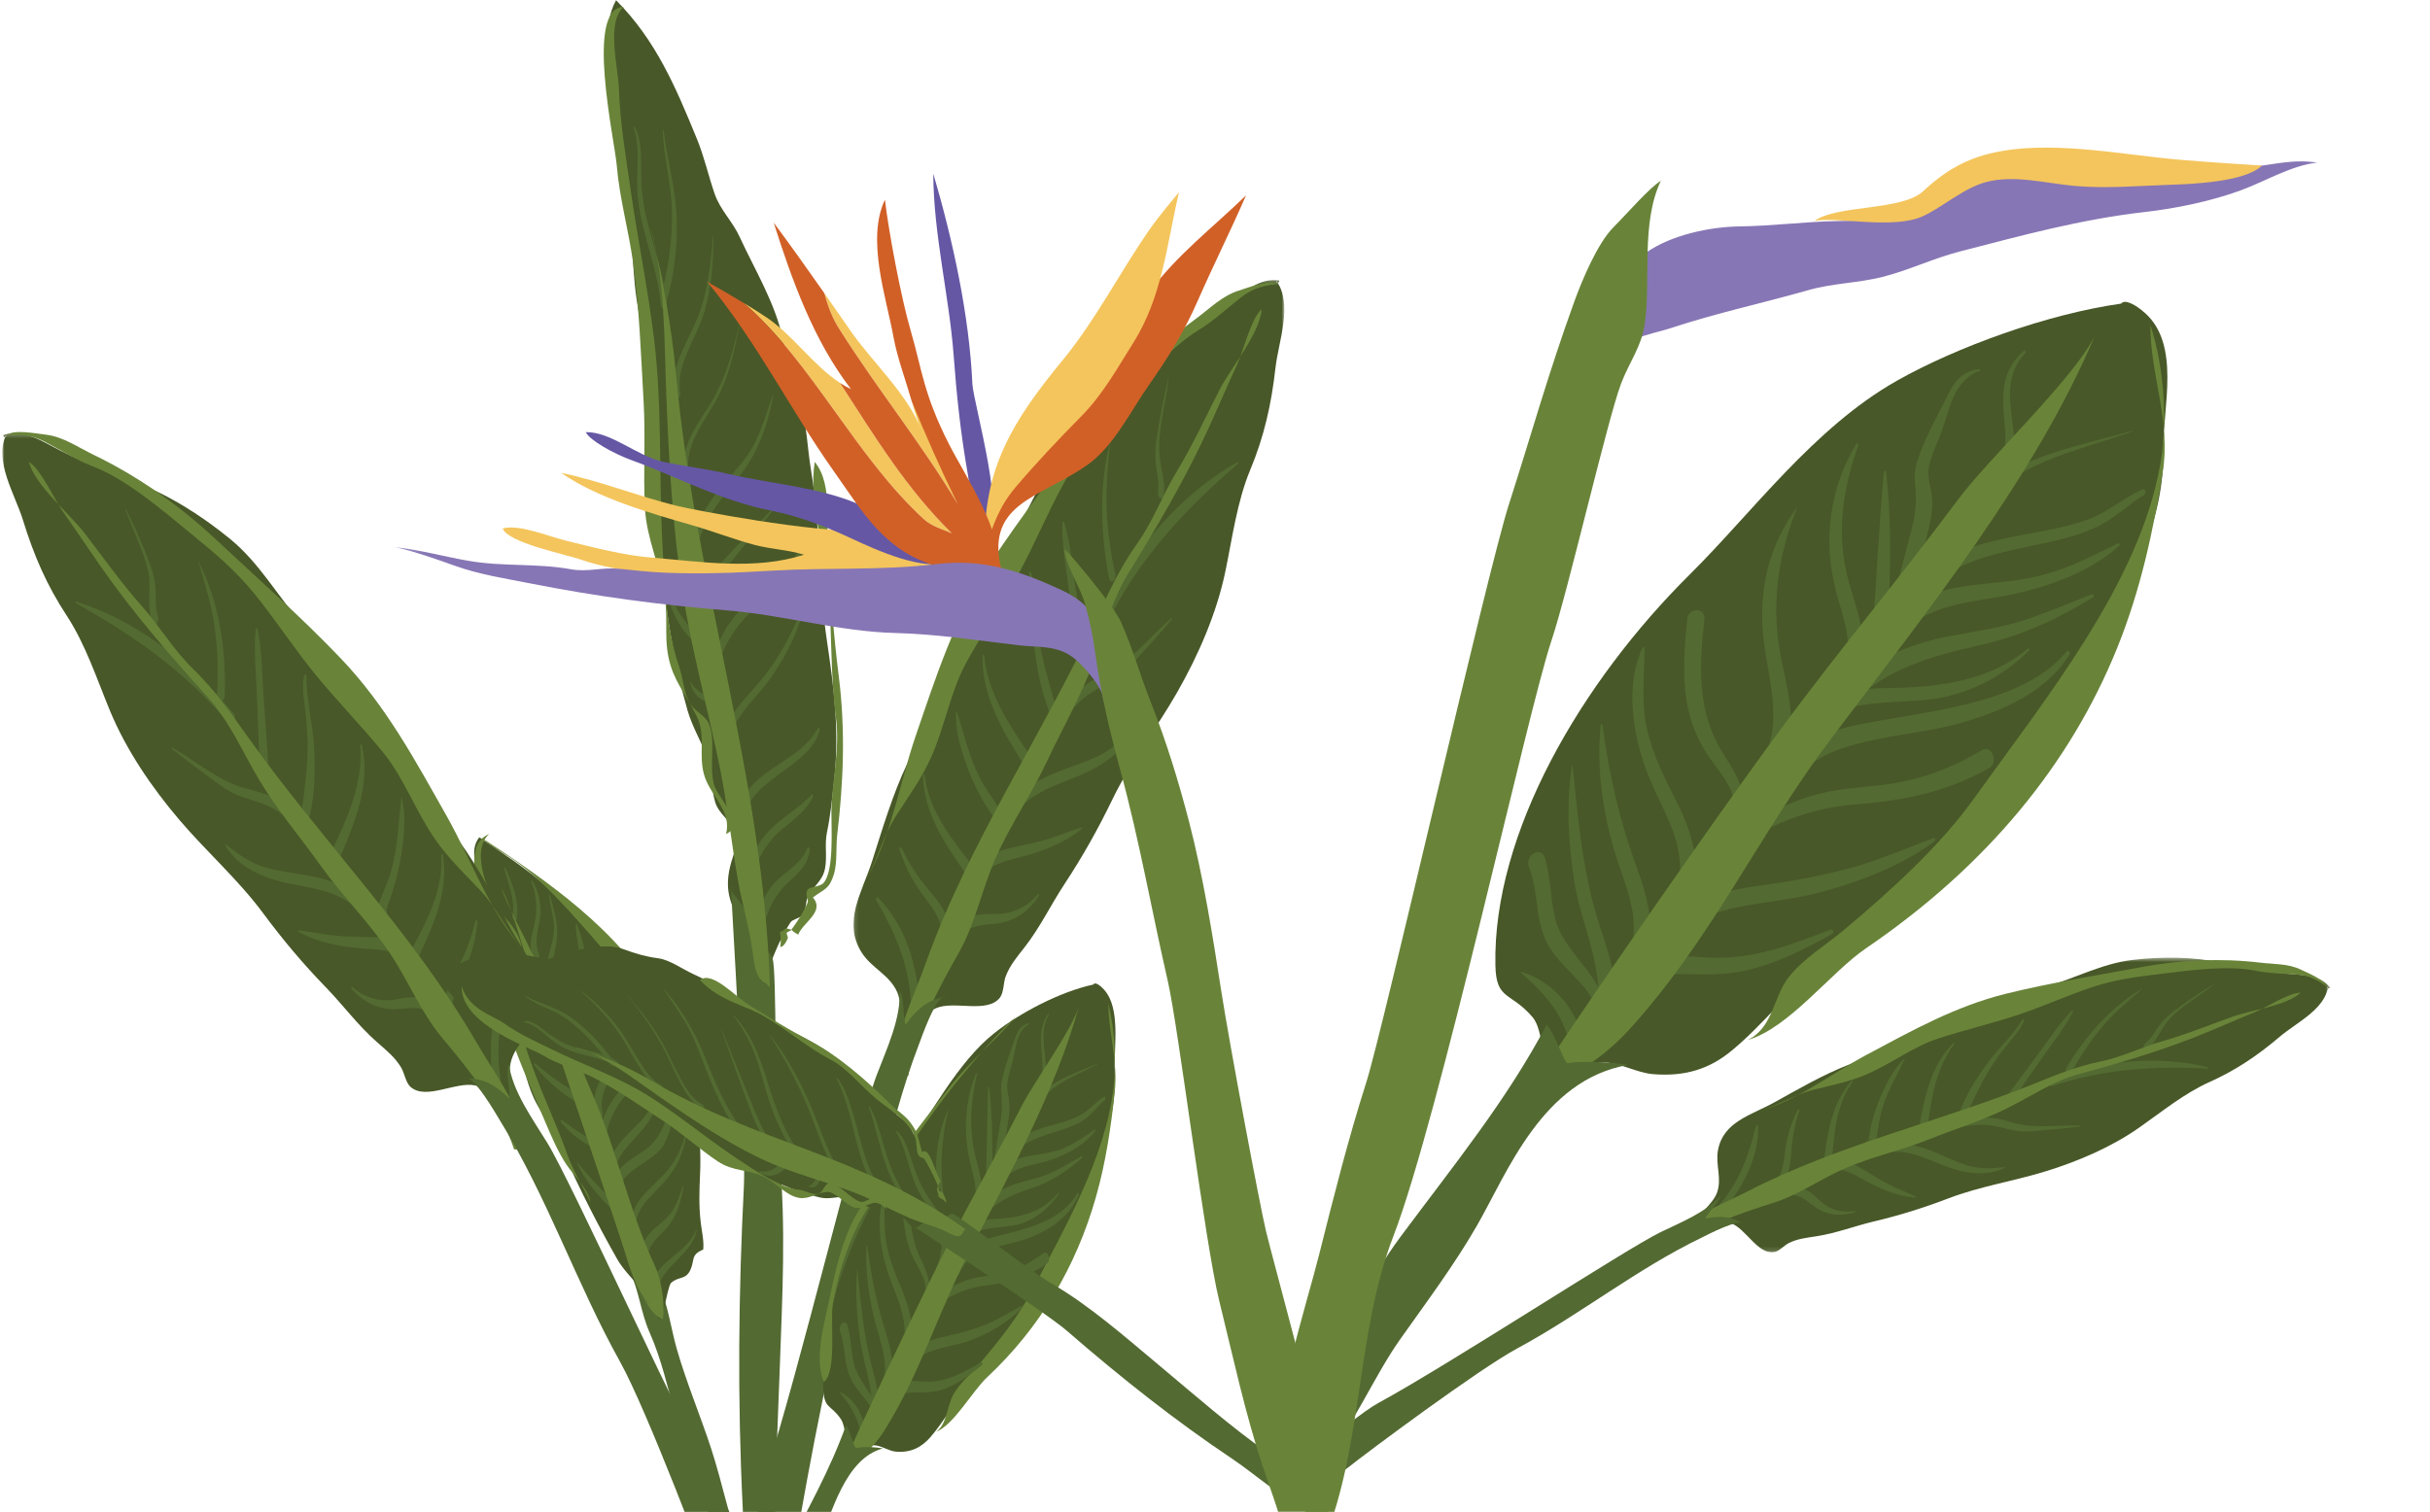 <?xml version="1.0" encoding="UTF-8"?>
<svg width="564px" height="351px" viewBox="0 0 564 351" version="1.1" xmlns="http://www.w3.org/2000/svg" xmlns:xlink="http://www.w3.org/1999/xlink">
    <!-- Generator: Sketch 47.1 (45422) - http://www.bohemiancoding.com/sketch -->
    <title>hopeFooterMotif1</title>
    <desc>Created with Sketch.</desc>
    <defs>
        <polygon id="path-1" points="100.12 0.189 100.12 176.854 0.123 176.854 0.123 0.189 100.12 0.189"></polygon>
        <polygon id="path-3" points="0 157.893 0 0.264 125.309 0.264 125.309 157.893 4.01827825e-15 157.893"></polygon>
        <polygon id="path-5" points="147.614 0.449 147.614 68.855 0.314 68.855 0.314 0.449 147.614 0.449"></polygon>
        <polygon id="path-7" points="0 36.016 0 0.166 165.849 0.166 165.849 36.016"></polygon>
        <polygon id="path-9" points="62.249 232.328 0.31 232.328 0.31 0.174 62.249 0.174 62.249 232.328"></polygon>
    </defs>
    <g id="Symbols" stroke="none" stroke-width="1" fill="none" fill-rule="evenodd">
        <g id="hopeFooterMotif1">
            <g id="hopePlant" transform="translate(0.541, 0.047)">
                <g>
                    <g id="Group-3" transform="translate(197.428, 64.781)">
                        <mask id="mask-2" fill="white">
                            <use xlink:href="#path-1"></use>
                        </mask>
                        <g id="Clip-2"></g>
                        <path d="M98.258,0.33 C102.198,5.861 98.772,14.319 98.064,20.601 C97.109,29.08 95.444,36.479 92.212,44.251 C89.157,51.6 88.062,59.994 86.45,67.778 C84.426,77.545 80.195,87.24 75.241,95.922 C70.479,104.265 64.489,111.955 60.275,120.654 C56.888,127.645 53.42,133.854 49.106,140.408 C45.89,145.294 43.47,150.44 39.829,155.102 C38.062,157.365 36.418,159.275 35.431,161.91 C34.905,163.311 35.031,165.606 34.108,166.788 C31.164,170.559 23.537,167.416 19.299,169.227 C15.723,170.755 15.31,175.183 12.315,176.854 C10.319,173.978 11.731,168.922 10.3,165.586 C8.551,161.509 4.41,160.003 2.092,156.423 C-2.524,149.294 2.113,142.405 4.459,135.068 C6.827,127.657 9.203,119.633 12.565,112.536 C21.358,93.973 28.086,74.483 38.708,56.751 C43.295,49.093 45.966,40.602 51.749,33.715 C57.44,26.935 63.891,20.957 71.41,16.358 C77.531,12.613 83.177,9.113 88.799,4.515 C91.751,2.101 95.017,-0.321 98.965,0.283 C98.837,0.961 98.331,1.14 98.258,0.33" id="Fill-1" fill="#485828" mask="url(#mask-2)"></path>
                    </g>
                    <path d="M295.831,65.903 C294.276,64.746 289.047,66.769 286.973,67.42 C283.064,68.645 280.285,71.574 276.912,74.043 C267.811,80.703 259.457,89.225 252.814,98.242 C244.971,108.888 236.497,119.696 229.214,130.872 C221.006,143.467 216.706,157.055 211.882,171.125 C207.934,182.643 205.799,197.665 198.2,207.454 C202.788,201.788 203.764,195.062 207.49,189.254 C210.463,184.62 213.294,180.824 215.559,175.799 C218.754,168.709 220.033,160.512 223.757,153.737 C227.672,146.615 232.257,139.839 236.115,132.701 C239.695,126.076 242.575,119.096 246.189,112.451 C249.752,105.898 253.771,101.222 258.51,95.581 C264.087,88.945 270.761,80.775 277.701,76.551 C281.226,74.404 284.35,71.444 287.603,68.913 C290.569,66.605 293.224,66.265 296.143,65.787 C295.631,65.559 295.248,65.649 295.831,65.903" id="Fill-4" fill="#698439"></path>
                    <path d="M270.593,87.965 C269.539,92.275 268.67,96.73 267.986,101.139 C267.678,103.123 267.508,105.13 267.671,107.143 C267.867,109.574 268.566,111.762 268.232,114.246 C268.061,115.512 269.291,116.416 269.559,114.848 C269.846,113.171 269.607,111.586 269.278,109.938 C268.732,107.199 268.345,104.758 268.566,101.917 C268.929,97.243 270.111,92.676 270.692,88.035 C270.701,87.962 270.621,87.854 270.593,87.965" id="Fill-6" fill="#536A32"></path>
                    <path d="M257.112,102.586 C254.51,112.503 254.891,124.04 256.836,134.048 C257.18,135.816 258.623,134.717 258.309,133.273 C257.231,128.312 256.539,123.262 256.316,118.147 C256.086,112.887 256.643,107.813 257.144,102.608 C257.146,102.586 257.122,102.549 257.112,102.586" id="Fill-8" fill="#536A32"></path>
                    <path d="M246.026,121.401 C245.897,126.392 246.897,131.559 247.488,136.515 C248.121,141.817 248.754,147.121 249.386,152.424 C249.627,154.444 251.641,153.197 251.391,151.549 C250.625,146.484 249.859,141.419 249.093,136.354 C248.344,131.4 247.957,126.097 246.471,121.301 C246.358,120.936 246.035,121.057 246.026,121.401" id="Fill-10" fill="#536A32"></path>
                    <path d="M238.309,133.172 C239.262,138.599 238.821,144.242 239.472,149.739 C240.082,154.875 241.069,160.342 242.951,165.096 C243.679,166.935 244.751,164.776 244.405,163.561 C242.905,158.295 241.324,153.208 240.516,147.724 C240.119,145.029 239.898,142.32 239.753,139.595 C239.631,137.301 239.551,134.978 238.741,132.841 C238.566,132.379 238.252,132.846 238.309,133.172" id="Fill-12" fill="#536A32"></path>
                    <path d="M227.514,152.225 C227.271,161.427 232.075,169.495 236.735,176.912 C237.702,178.45 238.796,175.772 238.062,174.685 C233.444,167.842 228.751,160.763 227.915,152.215 C227.877,151.83 227.525,151.83 227.514,152.225" id="Fill-14" fill="#536A32"></path>
                    <path d="M221.356,165.164 C221.161,169.409 222.378,173.697 223.813,177.667 C224.596,179.831 225.52,181.943 226.583,183.987 C227.055,184.894 227.551,185.789 228.07,186.67 C228.697,187.734 230.001,189.175 230.203,190.391 C230.279,189.889 230.354,189.388 230.429,188.886 L230.137,189.35 C229.409,190.511 230.786,193.126 231.657,191.525 C232.41,190.143 232.229,188.989 231.394,187.667 C229.818,185.175 228.067,182.903 226.727,180.252 C224.266,175.384 223.196,170.22 221.508,165.098 C221.465,164.966 221.36,165.081 221.356,165.164" id="Fill-16" fill="#536A32"></path>
                    <path d="M213.624,180.041 C214.07,189.54 219.229,196.402 224.357,203.92 C225.38,205.42 226.482,202.768 225.696,201.714 C220.662,194.972 215.136,188.691 214.079,179.934 C214.029,179.524 213.607,179.681 213.624,180.041" id="Fill-18" fill="#536A32"></path>
                    <path d="M208.243,197.173 C209.256,200.396 210.737,203.458 212.614,206.297 C214.646,209.369 217.471,212.013 217.942,215.786 C218.134,217.32 219.938,216.773 219.784,215.374 C219.434,212.183 217.787,209.832 215.703,207.403 C212.874,204.105 210.582,200.759 208.746,196.844 C208.541,196.405 208.136,196.834 208.243,197.173" id="Fill-20" fill="#536A32"></path>
                    <path d="M202.872,208.979 C207.42,216.858 210.751,224.647 210.89,233.88 C210.918,235.692 212.899,235.65 212.852,233.832 C212.618,224.895 209.791,214.793 203.196,208.306 C202.854,207.969 202.759,208.783 202.872,208.979" id="Fill-22" fill="#536A32"></path>
                    <path d="M286.722,107.212 C273.58,114.545 263.308,126.929 256.2,140.075 C255.604,141.176 256.802,143.755 257.642,142.172 C264.893,128.496 275.21,117.574 286.835,107.587 C286.936,107.499 286.89,107.118 286.722,107.212" id="Fill-24" fill="#536A32"></path>
                    <path d="M271.309,143.469 C266.175,147.901 261.862,153.721 255.565,156.604 C250.237,159.043 246.717,162.884 243.167,167.401 C242.457,168.304 243.47,170.571 244.482,169.274 C246.361,166.866 248.259,164.432 250.561,162.397 C252.913,160.317 255.699,159.223 258.304,157.549 C260.826,155.928 262.744,153.574 264.711,151.367 C266.97,148.831 269.297,146.341 271.439,143.708 C271.505,143.627 271.432,143.363 271.309,143.469" id="Fill-26" fill="#536A32"></path>
                    <path d="M262.832,168.155 C260.435,171.016 258.248,173.453 254.901,175.195 C251.964,176.725 248.768,177.693 245.688,178.87 C240.233,180.955 234.972,183.808 232.307,189.363 C231.612,190.81 233.165,193.315 233.951,191.24 C236.473,184.581 244.029,182.509 249.875,180.07 C255.3,177.806 260.821,174.229 262.975,168.367 C263.001,168.296 262.934,168.032 262.832,168.155" id="Fill-28" fill="#536A32"></path>
                    <path d="M250.492,192.035 C247.877,192.852 245.354,193.946 242.73,194.739 C239.842,195.613 236.887,196.119 233.962,196.821 C229.896,197.797 226.215,199.655 224.528,203.767 C224.012,205.027 225.481,206.972 226.182,205.201 C228.116,200.314 233.959,199.666 238.286,198.405 C242.631,197.14 247.033,195.258 250.589,192.36 C250.684,192.282 250.649,191.987 250.492,192.035" id="Fill-30" fill="#536A32"></path>
                    <path d="M240.352,207.526 C238.506,209.839 235.864,211.461 232.801,211.974 C230.436,212.37 228.006,211.894 225.671,212.508 C221.851,213.512 218.666,217.073 217.551,220.54 C217.121,221.878 218.741,224.064 219.506,222.085 C220.421,219.715 221.356,217.623 223.63,216.08 C225.972,214.492 228.534,214.715 231.255,214.303 C235.334,213.684 238.645,211.18 240.588,207.842 C240.678,207.687 240.538,207.293 240.352,207.526" id="Fill-32" fill="#536A32"></path>
                    <path d="M210.311,249.337 C211.589,239.999 217.363,229.32 222.007,221.117 C225.875,214.281 227.367,206.323 230.561,199.128 C234.067,191.232 238.935,184.254 242.561,176.508 C245.999,169.165 250.191,161.891 253.002,154.286 C255.607,147.24 257.293,139.611 261.245,133.214 C268.242,121.888 274.766,110.807 280.272,98.706 C282.376,94.082 284.357,89.413 286.502,84.779 C288.027,81.484 289.84,73.891 292.287,71.722 C291.909,77.343 285.232,85.155 282.54,90.403 C279.219,96.881 276.317,103.247 272.573,109.427 C269.22,114.964 267.159,120.875 263.373,126.171 C259.576,131.481 256.783,137.443 254.055,143.34 C241.446,170.606 224.346,195.428 214.249,223.772 C212.527,228.606 210.31,233.438 208.858,238.29 C207.978,241.226 205.518,246.675 207.337,249.402 C209.013,250.189 210.63,249.856 210.311,249.337" id="Fill-34" fill="#698439"></path>
                    <path d="M219.022,231.338 C214.484,232.157 212.349,234.211 209.63,237.853 C208.913,235.26 209.459,232.137 208.256,229.819 C208.624,236.43 205.237,243.485 202.891,249.673 C198.931,260.12 184.512,319.848 177.196,342.078 C175.825,346.245 173.865,358.647 174.375,363.042 C174.796,366.661 177.29,379.623 177.86,383.289 C178.327,378.618 182.93,366.585 183.619,361.82 C184.659,354.627 191.69,314.921 195.706,302.851 C202.282,283.081 205.172,262.172 212.652,242.666 C213.378,240.775 216.816,230.631 219.022,231.338" id="Fill-36" fill="#536A32"></path>
                    <path d="M172.918,383.876 C174.039,380.736 170.681,374.793 169.812,371.517 C168.492,366.539 167.167,361.616 165.711,356.671 C162.942,347.262 158.944,338.329 156.31,328.876 C154.455,322.225 153.033,315.642 150.219,309.279 C148.222,304.76 147.811,299.877 145.758,295.371 C147.849,297.222 149.826,300.984 152.25,302.838 C152.716,301.633 152.442,300.005 152.516,298.605 C154.497,302.813 155.201,308.462 156.54,313.129 C158.786,320.963 161.976,328.496 164.496,336.2 C167.152,344.319 168.72,352.669 171.709,360.665 C173.814,366.295 175.96,372.217 176.343,378.221 C176.617,382.511 176.661,387.395 176.547,391.772 C175.179,388.792 173.767,386.126 172.918,383.876" id="Fill-38" fill="#536A32"></path>
                    <path d="M151.943,305.231 C150.662,300.571 145.141,296.552 142.743,292.332 C138.211,284.358 134.095,276.212 130.358,267.884 C128.605,263.979 126.41,260.413 124.301,256.73 C121.72,252.223 121.218,247.763 119.62,242.914 C116.912,234.696 114.08,226.414 111.855,218.086 C110.531,213.132 110.876,208.127 110.203,203.04 C109.814,200.083 108.627,196.97 110.698,194.344 C114.832,197.181 122.426,202.084 126.332,205.861 C132.761,212.076 137.834,218.423 144.072,224.848 C156.549,237.702 162.74,254.516 161.948,272.43 C161.77,276.481 161.631,280.025 162.123,283.977 C162.364,285.911 162.881,288.144 162.678,290.058 C159.755,291.25 160.731,292.406 159.745,294.671 C158.635,297.219 156.993,296.182 155.228,297.785 C154.23,298.692 153.086,309.333 151.943,305.231" id="Fill-40" fill="#485828"></path>
                    <path d="M111.053,194.344 C126.023,204.128 143.561,216.141 152.28,232.432 C155.037,237.583 156.257,243.607 158.097,249.099 C157.417,244.53 153.484,240.803 151.051,237.061 C149.287,234.347 147.656,231.507 145.779,228.812 C142.737,224.445 139.584,220.437 136.125,216.555 C130.637,210.398 124.728,203.514 117.767,198.987 C115.359,197.422 112.834,196.072 111.053,194.344" id="Fill-42" fill="#698439"></path>
                    <path d="M158.842,262.224 C158.129,265.126 157.083,267.879 155.388,270.356 C153.855,272.597 151.86,274.27 149.96,276.169 C147.26,278.867 145.126,282.294 145.929,286.258 C146.179,287.492 147.227,286.694 147.091,285.733 C146.306,280.179 151.819,276.924 154.748,273.05 C157.123,269.909 158.564,266.172 158.868,262.235 C158.87,262.213 158.849,262.197 158.842,262.224" id="Fill-44" fill="#536A32"></path>
                    <path d="M150.705,237.6 C150.978,240.929 150.367,244.295 148.654,247.218 C147.206,249.693 144.901,251.355 143.057,253.51 C139.748,257.377 138.18,262.208 138.046,267.184 C138.003,268.804 139.834,268.765 139.832,267.142 C139.826,263.6 140.722,260.182 142.548,257.106 C144.039,254.592 146.262,252.693 148.005,250.372 C150.792,246.66 151.751,242.047 150.799,237.578 C150.783,237.5 150.698,237.527 150.705,237.6" id="Fill-46" fill="#536A32"></path>
                    <path d="M138.091,221.461 C138.488,224.794 138.924,228.156 138.742,231.517 C138.565,234.787 137.586,237.674 136.21,240.635 C134.118,245.141 132.336,249.694 134.205,254.572 C134.885,256.344 136.436,254.327 135.884,253.05 C133.48,247.482 138.136,241.764 139.182,236.362 C140.145,231.385 139.222,226.299 138.221,221.404 C138.194,221.269 138.079,221.359 138.091,221.461" id="Fill-48" fill="#536A32"></path>
                    <path d="M157.875,275.413 C157.255,277.415 156.589,279.446 155.438,281.203 C154.146,283.173 152.204,284.288 150.593,285.925 C148.147,288.412 147.647,291.78 147.309,295.157 C147.153,296.715 148.997,297.812 149.136,295.891 C149.291,293.743 149.415,291.473 150.405,289.524 C151.43,287.503 153.342,286.239 154.693,284.483 C156.679,281.899 157.513,278.731 158.094,275.549 C158.121,275.403 157.941,275.199 157.875,275.413" id="Fill-50" fill="#536A32"></path>
                    <path d="M156.38,250.715 C154.732,256.646 154.286,263.652 148.752,267.221 C145.01,269.635 141.079,271.936 141.131,276.995 C141.151,278.906 143.181,278.86 143.141,276.945 C143.033,271.711 150.965,269.929 153.395,265.954 C155.977,261.732 155.976,255.601 156.554,250.822 C156.567,250.713 156.429,250.542 156.38,250.715" id="Fill-52" fill="#536A32"></path>
                    <path d="M133.079,214.599 C133.166,217.803 134.089,220.947 134.201,224.154 C134.327,227.783 132.495,230.415 131.213,233.662 C130.692,234.983 127.457,244.022 131.785,242.82 C133.005,242.481 132.634,239.671 131.177,240.023 C132.05,239.812 132.248,237.071 132.459,236.401 C132.839,235.193 133.345,234.044 133.857,232.884 C134.679,231.023 135.497,229.198 135.673,227.164 C136.017,223.168 134.81,218.21 133.339,214.49 C133.258,214.287 133.075,214.449 133.079,214.599" id="Fill-54" fill="#536A32"></path>
                    <path d="M126.877,207.599 C126.98,209.685 127.641,211.575 127.936,213.617 C128.321,216.284 127.67,218.642 126.972,221.14 C126.12,224.19 125.061,227.709 126.21,230.85 C126.658,232.073 127.361,230.826 127.252,229.984 C126.665,225.462 128.414,221.779 128.751,217.378 C129.019,213.899 127.877,210.765 127.02,207.522 C126.981,207.377 126.872,207.493 126.877,207.599" id="Fill-56" fill="#536A32"></path>
                    <path d="M122.804,204.67 C124.332,208.802 124.177,212.011 123.088,216.228 C122.543,218.338 122.311,220.389 123.322,222.376 C123.983,223.674 124.952,222.154 124.51,221.21 C123.09,218.175 125.024,214.435 124.932,211.204 C124.864,208.832 124.257,206.407 122.989,204.43 C122.866,204.237 122.761,204.553 122.804,204.67" id="Fill-58" fill="#536A32"></path>
                    <path d="M146.18,233.791 C145.91,236.445 145.494,239.042 144.372,241.514 C143.328,243.816 141.746,245.844 140.353,247.96 C138.141,251.318 136.527,255.08 137.631,259.059 C138.081,260.68 139.603,259.673 139.31,258.348 C138.133,253.018 142.276,248.966 144.452,244.457 C146.059,241.126 146.857,237.436 146.403,233.786 C146.383,233.634 146.195,233.641 146.18,233.791" id="Fill-60" fill="#536A32"></path>
                    <path d="M152.559,249.163 C151.896,252.028 151.732,254.991 150.186,257.593 C149.086,259.445 147.492,260.951 145.965,262.46 C143.319,265.075 140.948,267.743 140.377,271.515 C140.178,272.828 141.746,273.774 142.002,272.139 C142.771,267.23 147.226,264.412 149.881,260.526 C152.126,257.237 152.82,253.084 152.682,249.185 C152.678,249.092 152.583,249.06 152.559,249.163" id="Fill-62" fill="#536A32"></path>
                    <path d="M123.433,247.206 C126.152,250.777 129.718,253.685 133.43,255.973 C134.193,256.442 134.529,254.319 133.732,253.898 C130.042,251.949 126.851,249.493 123.605,246.82 C123.415,246.663 123.339,247.082 123.433,247.206" id="Fill-64" fill="#536A32"></path>
                    <path d="M121.131,234.012 C123.568,236.338 126.753,237.248 129.541,238.986 C130.371,239.503 130.702,237.566 129.776,237.439 C126.705,237.016 124.006,234.848 121.212,233.684 C121.047,233.616 121.055,233.94 121.131,234.012" id="Fill-66" fill="#536A32"></path>
                    <path d="M129.61,260.396 C132.04,263.571 135.843,266.04 139.615,267.567 C140.428,267.897 140.652,266.117 139.898,265.84 C136.035,264.418 133.045,262.366 129.84,259.94 C129.583,259.745 129.5,260.251 129.61,260.396" id="Fill-68" fill="#536A32"></path>
                    <path d="M133.43,270.113 C135.96,275.369 140.403,280.148 144.922,283.676 C145.7,284.284 146.042,282.543 145.479,282.07 C141.038,278.338 137.289,274.42 133.554,269.956 C133.462,269.845 133.39,270.03 133.43,270.113" id="Fill-70" fill="#536A32"></path>
                    <path d="M116.46,201.544 C117.415,205.202 119.07,208.633 118.42,212.549 C118.26,213.516 119.364,214.164 119.474,212.999 C119.859,208.907 118.422,204.941 116.687,201.376 C116.583,201.162 116.413,201.366 116.46,201.544" id="Fill-72" fill="#536A32"></path>
                    <path d="M115.719,221.823 C116.76,223.266 117.99,224.499 119.438,225.546 C120.997,226.673 122.961,227.501 123.749,229.369 C124.237,230.523 125.261,229.188 124.833,228.362 C124.049,226.853 122.743,226.069 121.26,225.307 C119.239,224.268 117.529,222.989 115.929,221.385 C115.723,221.178 115.619,221.684 115.719,221.823" id="Fill-74" fill="#536A32"></path>
                    <path d="M161.059,285.394 C158.972,291.149 151.122,292.741 150.394,299.327 C150.254,300.594 151.831,301.515 151.992,299.929 C152.598,293.951 160.126,291.466 161.181,285.465 C161.194,285.389 161.099,285.283 161.059,285.394" id="Fill-76" fill="#536A32"></path>
                    <path d="M113.021,193.572 C108.295,197.605 113.217,208.836 116.208,212.379 C118.028,214.534 119.947,216.745 120.471,219.501 C121.053,222.559 119.788,226.067 119.45,229.069 C118.672,235.965 121.63,243.853 124.031,250.244 C126.268,256.197 129.009,261.952 131.115,267.939 C132.501,271.88 135.049,275.879 136.503,279.176 C136.06,275.875 132.64,272.962 130.868,270.25 C128.941,267.299 127.505,263.934 126.131,260.717 C122.888,253.12 119.497,245.281 116.834,237.471 C112.767,225.536 109.848,214.694 109.53,202.029 C109.443,198.583 109.52,195.02 113.021,193.572" id="Fill-78" fill="#698439"></path>
                    <path d="M150.191,302.888 C147.302,299.554 145.838,295.139 144.59,290.948 C143.369,286.85 125.4,233.474 121.664,222.421 C119.864,217.095 118.289,210.658 115.681,205.912 C118.548,213.24 122.9,220.243 125.849,227.682 C129.345,236.505 133.392,245.567 137.111,254.274 C142.715,267.394 145.481,281.048 151.446,293.803 C153.002,297.129 153.795,302.406 153.344,306.168 C151.558,306.038 149,302.084 148.571,300.451 C148.285,300.596 150.025,302.381 150.191,302.888" id="Fill-80" fill="#698439"></path>
                    <path d="M176.191,229.819 C177.981,224.056 180.294,218.051 182.92,214.104 C183.432,213.337 185.036,213.199 185.676,212.396 C186.715,211.089 186.338,209.277 187.043,207.98 C188.367,205.541 190.408,204.466 190.954,201.54 C191.488,198.673 190.791,196.074 191.41,193.12 C192.209,189.305 192.578,185.436 193.039,181.341 C194.331,169.85 193.082,160.157 191.361,148.536 C189.429,135.488 189.897,122.259 187.712,109.228 C186.776,103.641 186.808,98.423 184.976,93.011 C183.32,88.12 182.179,83.527 181.128,78.543 C179.404,70.364 174.56,62.408 171.12,54.935 C169.423,51.247 166.645,48.761 165.32,44.928 C163.868,40.726 162.949,36.445 161.223,32.226 C156.237,20.044 151.672,9.293 142.446,0 C139.236,5.787 140.593,14.279 140.945,20.62 C141.38,28.44 142.182,34.718 144.238,42.548 C146.603,51.556 145.864,60.398 147.243,69.627 C148.689,79.303 151.461,88.091 151.525,98.022 C151.667,119.871 152.943,143.55 159.016,164.819 C160.058,168.467 161.921,171.553 163.306,175.091 C164.753,178.785 164.387,182.618 165.444,186.157 C166.272,188.926 168.984,190.376 169.863,192.889 C170.962,196.026 169.659,198.086 168.931,201.072 C167.45,207.147 169.242,210.708 172.537,216.038 C174.905,219.868 176.033,224.842 176.191,229.819" id="Fill-82" fill="#485828"></path>
                    <path d="M168.894,206.571 C170.735,208.725 172.049,210.138 173.085,212.849 C173.793,214.701 174.308,216.873 175.468,218.527 C176.536,220.051 178.154,220.807 178.803,222.675 C179.726,225.335 179.219,256.517 180.339,268.129 C181.939,284.707 181.019,301.089 180.434,317.715 C179.868,333.791 179.003,349.767 179.525,365.814 C179.658,369.897 180.917,374.126 180.795,378.144 C180.714,380.843 178.815,383.095 177.608,385.448 C175.748,389.078 174.899,390.544 173.766,385.085 C171.356,373.469 172.436,361.805 171.846,349.986 C170.598,324.981 170.854,300.131 172.126,275.151 C172.651,264.823 169.197,208.384 169.107,205.972 C169.484,205.755 169.275,206.164 168.894,206.571" id="Fill-84" fill="#536A32"></path>
                    <path d="M144.223,1.542 C140.077,5.15 142.965,15.71 143.118,20.677 C143.355,28.406 144.685,36.013 145.742,43.478 C147.412,55.281 149.798,66.676 151.246,78.508 C153.197,94.452 152.358,110.387 153.213,126.414 C153.674,135.04 154.149,146.344 156.972,154.328 C157.909,156.977 158.139,160.386 159.361,162.863 C160.433,165.04 163.036,165.869 163.948,167.904 C165.723,171.864 163.9,177.962 165.252,182.33 C166.145,185.217 172.682,191.465 167.98,193.572 C169.309,188.34 164.61,184.911 163.061,180.403 C161.406,175.582 163.325,170.98 161.368,166.691 C159.481,162.558 156.497,158.93 155.152,154.622 C153.345,148.836 154.611,144.519 153.763,138.581 C152.764,131.576 149.516,125.074 149.147,117.891 C148.727,109.723 149.314,101.503 148.842,93.287 C148.218,82.451 147.866,71.474 146.371,60.751 C145.316,53.188 143.259,46.088 142.606,38.351 C142.103,32.394 135.152,1.659 144.223,1.542" id="Fill-86" fill="#698439"></path>
                    <path d="M180.462,219.775 C180.698,219.779 180.747,218.059 180.503,216.291 C181.366,216.145 181.316,215.81 181.92,215.462 C182.364,215.54 182.703,215.711 183.145,215.795 C184.684,213.694 185.986,211.633 186.888,209.56 C187.243,208.743 186.191,207.75 186.894,206.552 C187.354,205.766 189.753,205.893 190.594,204.948 C193.225,201.99 192.294,191.241 192.452,187.331 C192.741,180.182 194.411,173.653 193.467,166.509 C192.201,156.934 192.58,147.131 191.77,137.362 C190.984,127.859 187.076,116.539 188.552,107.197 C193.048,112.586 191.03,123.03 191.561,129.584 C192.288,138.574 192.982,147.786 194.12,156.807 C195.722,169.512 195.229,181.415 193.777,193.763 C193.44,196.627 193.828,200.264 193.007,202.917 C191.91,206.453 190.899,206.242 188.115,208.317 C191.021,211.608 185.774,214.129 184.715,216.949 C184.104,216.492 183.743,216.479 183.209,215.857 C181.711,216.72 181.934,216.186 182.341,217.634 C181.937,218.797 181.162,219.954 180.462,219.775" id="Fill-88" fill="#698439"></path>
                    <path d="M171.141,74.842 C169.494,82.122 167.564,88.947 163.4,95.197 C160.334,99.799 157.194,104.697 158.337,110.499 C158.55,111.577 159.515,110.897 159.361,110.033 C158.059,102.74 163.718,97.164 166.608,91.075 C169.037,85.957 170.119,80.396 171.206,74.868 C171.217,74.813 171.156,74.776 171.141,74.842" id="Fill-90" fill="#536A32"></path>
                    <path d="M178.758,91.839 C177.366,95.699 176.289,99.713 174.351,103.347 C172.343,107.115 169.296,109.974 166.636,113.243 C162.352,118.51 159.081,125.199 158.114,131.991 C157.933,133.259 159.267,134.144 159.631,132.592 C160.58,128.547 161.665,124.703 163.584,120.999 C165.443,117.409 167.903,114.339 170.477,111.256 C175.173,105.633 177.569,99.112 178.917,91.937 C178.937,91.831 178.812,91.688 178.758,91.839" id="Fill-92" fill="#536A32"></path>
                    <path d="M186.542,122.659 C185.607,126.293 184.015,129.882 181.5,132.742 C179.135,135.431 176.011,137.26 173.306,139.579 C168.595,143.617 165.597,149.144 164.301,155.085 C164.016,156.388 165.59,157.303 165.92,155.704 C167.484,148.128 172.067,143.022 177.967,138.219 C182.847,134.249 186.178,128.966 186.631,122.712 C186.635,122.66 186.565,122.57 186.542,122.659" id="Fill-94" fill="#536A32"></path>
                    <path d="M164.888,54.834 C164.411,61.829 163.617,68.909 160.651,75.372 C158.207,80.697 155.007,85.746 155.954,91.809 C156.176,93.235 157.553,92.345 157.356,91.194 C156.217,84.541 161.252,78.307 163.027,72.128 C164.643,66.507 165.061,60.673 165.037,54.86 C165.036,54.752 164.897,54.703 164.888,54.834" id="Fill-96" fill="#536A32"></path>
                    <path d="M153.29,30.238 C153.464,36.549 155.295,42.66 155.414,49.011 C155.543,55.878 154.532,62.566 152.741,69.163 C152.46,70.198 153.652,71.856 154.089,70.341 C155.941,63.928 156.747,57.167 156.516,50.484 C156.277,43.55 154.281,37.029 153.497,30.189 C153.476,29.999 153.286,30.074 153.29,30.238" id="Fill-98" fill="#536A32"></path>
                    <path d="M186.522,138.862 C183.697,146.379 180.174,153.289 174.877,159.273 C170.919,163.745 166.603,168.179 166.58,174.642 C166.575,176.26 168.269,176.218 168.251,174.6 C168.171,167.586 174.884,162.362 178.525,157.099 C182.294,151.651 185.248,145.489 186.63,138.93 C186.645,138.855 186.56,138.759 186.522,138.862" id="Fill-100" fill="#536A32"></path>
                    <path d="M189.27,169.038 C186.445,174.172 181.42,176.277 176.943,179.67 C173.173,182.527 170.077,186.586 170.47,191.524 C170.606,193.236 172.455,193.232 172.331,191.479 C171.594,181.089 187.153,178.761 189.706,169.525 C189.772,169.286 189.513,168.597 189.27,169.038" id="Fill-102" fill="#536A32"></path>
                    <path d="M186.829,196.881 C185.304,200.862 181.224,202.411 178.678,205.576 C176.193,208.664 175.09,212.733 174.315,216.577 C174.097,217.66 175.509,219.131 175.924,217.574 C177.269,212.531 178.479,208.451 182.394,204.843 C184.703,202.714 187.232,200.49 187.402,197.105 C187.421,196.727 186.998,196.439 186.829,196.881" id="Fill-104" fill="#536A32"></path>
                    <path d="M179.571,117.249 C175.313,121.682 170.978,126.058 166.857,130.624 C163.721,134.099 161.104,137.981 160.426,142.723 C160.238,144.041 161.796,144.981 162.003,143.347 C162.655,138.212 166,134.202 169.154,130.346 C172.66,126.058 176.174,121.779 179.664,117.477 C179.727,117.401 179.673,117.142 179.571,117.249" id="Fill-106" fill="#536A32"></path>
                    <path d="M187.881,184.387 C184.752,187.739 180.713,189.832 177.616,193.169 C174.218,196.829 173.205,201.544 171.338,206.085 C170.692,207.656 172.637,209.378 173.06,207.19 C174.041,202.109 176.269,196.859 179.974,193.382 C182.801,190.729 186.457,188.635 188.148,184.912 C188.222,184.751 188.14,184.109 187.881,184.387" id="Fill-108" fill="#536A32"></path>
                    <path d="M154.246,136.993 C155.055,141.915 157.365,146.198 160.982,149.449 C161.829,150.211 162.307,148.117 161.636,147.533 C158.332,144.656 155.948,140.967 154.676,136.689 C154.544,136.244 154.197,136.702 154.246,136.993" id="Fill-110" fill="#536A32"></path>
                    <path d="M159.641,158.194 C159.819,159.172 160.02,159.988 160.656,160.82 C161.232,161.573 162.017,162.3 162.934,162.685 C163.615,162.971 163.659,161.62 163.161,161.343 C161.782,160.577 160.363,159.572 159.738,158.133 C159.7,158.046 159.629,158.136 159.641,158.194" id="Fill-112" fill="#536A32"></path>
                    <path d="M146.538,29.568 C147.771,33.317 147.467,36.999 147.345,40.855 C147.245,44.001 147.542,47.113 148.178,50.2 C149.6,57.116 152.284,63.765 152.868,70.83 C152.967,72.029 154.341,72.02 154.235,70.798 C153.606,63.553 150.896,56.782 149.305,49.719 C148.433,45.846 148.248,42.082 148.269,38.14 C148.285,35.126 148.181,32.133 146.74,29.388 C146.629,29.175 146.492,29.426 146.538,29.568" id="Fill-114" fill="#536A32"></path>
                    <path d="M177.356,228.349 C177.785,228.672 177.739,229.503 178.148,228.725 C176.695,180.895 160.732,134.914 156.361,86.838 C155.345,75.66 153.03,63.403 150.385,52.442 C153.86,64.607 153.619,79.241 154.115,91.776 C154.719,107.034 155.55,121.978 157.841,137.053 C159.992,151.204 163.91,164.985 166.693,178.944 C168.399,187.501 169.247,196.028 170.789,204.591 C171.738,209.865 173.291,215.029 174.035,220.2 C174.655,224.497 174.772,227.057 177.356,228.349" id="Fill-116" fill="#698439"></path>
                    <g id="Group-120" transform="translate(0, 100.257)">
                        <mask id="mask-4" fill="white">
                            <use xlink:href="#path-3"></use>
                        </mask>
                        <g id="Clip-119"></g>
                        <path d="M0.872,0.638 C-1.988,6.792 2.946,14.453 4.802,20.484 C7.305,28.624 10.31,35.573 14.926,42.598 C19.291,49.241 21.918,57.272 24.941,64.608 C28.736,73.814 34.69,82.541 41.171,90.14 C47.399,97.444 54.717,103.879 60.472,111.633 C65.096,117.864 69.657,123.313 75.114,128.943 C79.182,133.142 82.514,137.741 86.961,141.641 C89.118,143.534 91.088,145.104 92.548,147.506 C93.324,148.783 93.624,151.057 94.75,152.045 C98.346,155.201 105.276,150.709 109.784,151.702 C113.588,152.541 114.811,156.808 118.068,157.893 C119.504,154.704 117.181,150.005 117.975,146.47 C118.946,142.147 122.745,139.907 124.368,135.967 C127.599,128.122 121.762,122.223 118.099,115.46 C114.399,108.63 110.579,101.198 105.96,94.859 C93.875,78.276 83.655,60.405 69.924,44.975 C63.994,38.312 59.797,30.478 52.833,24.792 C45.976,19.194 38.521,14.522 30.268,11.4 C23.55,8.857 17.344,6.467 10.959,2.996 C7.607,1.174 3.943,-0.599 0.167,0.723 C0.418,1.364 0.949,1.447 0.872,0.638" id="Fill-118" fill="#485828" mask="url(#mask-4)"></path>
                    </g>
                    <path d="M1.099,100.997 C2.412,99.566 7.928,100.604 10.087,100.864 C14.157,101.356 17.433,103.738 21.208,105.556 C31.392,110.462 41.188,117.344 49.394,125.03 C59.084,134.105 69.423,143.223 78.66,152.923 C89.071,163.857 95.826,176.49 103.185,189.504 C109.209,200.156 114.102,214.606 123.393,222.878 C117.829,218.125 115.618,211.659 110.875,206.607 C107.091,202.575 103.603,199.346 100.441,194.798 C95.982,188.381 93.2,180.518 88.279,174.51 C83.106,168.194 77.339,162.343 72.219,156.001 C67.467,150.115 63.339,143.748 58.55,137.848 C53.829,132.03 49.01,128.15 43.302,123.449 C36.586,117.919 28.506,111.076 20.9,108.179 C17.034,106.707 13.415,104.358 9.746,102.456 C6.401,100.722 3.729,100.875 0.771,100.939 C1.231,100.62 1.625,100.638 1.099,100.997" id="Fill-121" fill="#698439"></path>
                    <path d="M28.54,118.136 C30.15,122.852 32.572,127.364 33.775,132.209 C34.768,136.207 33.298,140.597 34.837,144.408 C35.436,145.891 36.535,144.173 36.176,143.162 C35.316,140.738 35.772,138.334 35.497,135.84 C35.306,134.104 34.818,132.419 34.219,130.782 C32.642,126.467 30.713,122.139 28.645,118.038 C28.587,117.924 28.514,118.058 28.54,118.136" id="Fill-123" fill="#536A32"></path>
                    <path d="M45.503,130.38 C47.038,135.518 48.618,140.492 49.324,145.839 C50.009,151.02 50.139,156.248 49.815,161.461 C49.709,163.177 51.551,163.128 51.616,161.417 C52.007,151.109 50.342,139.56 45.536,130.348 C45.516,130.311 45.495,130.355 45.503,130.38" id="Fill-125" fill="#536A32"></path>
                    <path d="M58.81,145.992 C58.318,150.874 58.872,156.011 59.064,160.908 C59.272,166.188 59.48,171.468 59.687,176.749 C59.762,178.644 61.822,178.602 61.69,176.699 L60.591,160.87 C60.251,155.975 60.262,150.784 59.229,145.982 C59.167,145.689 58.842,145.673 58.81,145.992" id="Fill-127" fill="#536A32"></path>
                    <path d="M70.047,156.842 C69.614,158.838 69.815,160.857 70.062,162.869 C70.434,165.888 70.766,168.888 70.838,171.932 C70.972,177.628 70.157,183.087 69.426,188.706 C69.221,190.281 70.886,191.399 71.339,189.455 C72.542,184.298 72.646,178.642 72.36,173.372 C72.061,167.863 70.521,162.446 70.588,156.939 C70.593,156.516 70.146,156.384 70.047,156.842" id="Fill-129" fill="#536A32"></path>
                    <path d="M83.045,173.056 C83.794,181.763 80.155,189.71 76.487,197.461 C75.856,198.797 77.551,200.868 78.366,198.991 C81.92,190.81 85.5,181.955 83.473,172.961 C83.394,172.614 83.017,172.73 83.045,173.056" id="Fill-131" fill="#536A32"></path>
                    <path d="M92.608,185.177 C91.889,191.069 91.812,196.787 90.125,202.525 C89.389,205.029 88.191,207.321 87.401,209.781 C86.978,211.102 87.025,212.365 87.976,213.374 C89.035,214.498 89.842,211.513 88.883,210.626 C89.128,211.303 89.316,211.137 89.449,210.13 C89.673,209.535 89.89,208.937 90.1,208.336 C90.517,207.134 90.9,205.92 91.236,204.689 C91.81,202.598 92.27,200.469 92.608,198.32 C93.276,194.074 93.726,189.395 92.755,185.173 C92.73,185.064 92.623,185.057 92.608,185.177" id="Fill-133" fill="#536A32"></path>
                    <path d="M101.848,198.548 C102.398,207.252 98.079,214.354 94.27,221.855 C93.582,223.209 94.991,225.665 95.905,223.667 C99.687,215.402 103.618,207.759 102.315,198.44 C102.259,198.037 101.825,198.187 101.848,198.548" id="Fill-135" fill="#536A32"></path>
                    <path d="M109.746,213.919 C108.732,218.258 107.154,222.078 105.065,225.982 C103.593,228.734 102.366,231.48 102.599,234.688 C102.725,236.433 104.55,236.427 104.44,234.642 C104.202,230.764 106.443,227.536 107.806,224.081 C109.062,220.899 109.91,217.545 110.279,214.133 C110.328,213.685 109.876,213.362 109.746,213.919" id="Fill-137" fill="#536A32"></path>
                    <path d="M118.322,224.559 C113.432,232.369 112.592,242.908 113.95,251.951 C114.243,253.898 115.951,252.681 115.699,251.111 C114.234,242.001 115.911,233.635 118.747,225.067 C118.836,224.796 118.588,224.135 118.322,224.559" id="Fill-139" fill="#536A32"></path>
                    <path d="M17.064,139.985 C30.378,147.454 42.641,155.989 52.337,167.715 C53.485,169.104 54.506,166.574 53.691,165.606 C44.145,154.266 31.639,144.21 17.127,139.595 C16.923,139.531 16.927,139.909 17.064,139.985" id="Fill-141" fill="#536A32"></path>
                    <path d="M39.375,173.805 C42.052,176.022 44.909,178.052 47.694,180.144 C49.896,181.798 52.102,183.567 54.716,184.604 C57.572,185.738 60.484,186.283 63.166,187.835 C65.834,189.379 68.172,191.394 70.489,193.371 C71.562,194.287 72.165,191.82 71.331,191.114 C69.188,189.299 67.031,187.489 64.606,186.017 C62.031,184.454 59.38,183.75 56.463,182.983 C50.169,181.329 45,176.637 39.446,173.532 C39.319,173.461 39.301,173.744 39.375,173.805" id="Fill-143" fill="#536A32"></path>
                    <path d="M51.691,196.158 C54.942,201.751 61.357,204.105 67.285,205.237 C73.257,206.378 80.486,207.373 83.971,213.158 C84.898,214.695 86.16,212.03 85.337,210.911 C81.79,206.079 76.444,204.224 70.823,203.194 C67.564,202.597 64.216,202.267 61.029,201.327 C57.387,200.253 54.734,198.262 51.806,195.911 C51.67,195.802 51.647,196.082 51.691,196.158" id="Fill-145" fill="#536A32"></path>
                    <path d="M68.725,216.3 C72.963,218.652 77.953,219.66 82.717,220.084 C87.315,220.494 92.831,220.196 95.651,224.732 C96.592,226.245 97.633,223.628 96.954,222.568 C94.489,218.716 90.19,217.687 85.957,217.532 C83.17,217.43 80.395,217.465 77.61,217.206 C74.635,216.93 71.714,216.265 68.747,215.938 C68.584,215.92 68.625,216.245 68.725,216.3" id="Fill-147" fill="#536A32"></path>
                    <path d="M81.016,229.45 C83.576,232.534 87.313,234.452 91.448,234.233 C94.009,234.096 96.257,233.568 98.705,234.693 C101.213,235.845 102.529,237.894 103.885,240.127 C104.815,241.659 106.07,239.197 105.521,238.163 C103.793,234.904 100.271,231.96 96.438,231.518 C93.92,231.227 91.508,232.233 88.99,232.188 C86.049,232.137 83.352,231.001 81.195,229.085 C81.011,228.923 80.918,229.334 81.016,229.45" id="Fill-149" fill="#536A32"></path>
                    <path d="M118.665,266.448 C115.701,257.521 108.115,248.101 102.085,240.902 C97.061,234.904 94.143,227.37 89.71,220.896 C84.843,213.791 78.82,207.835 73.864,200.9 C69.165,194.325 63.746,187.956 59.609,181.01 C55.777,174.574 52.731,167.398 47.707,161.845 C38.81,152.014 30.42,142.336 22.833,131.473 C19.933,127.321 17.146,123.103 14.205,118.949 C12.114,115.995 8.95,108.879 6.17,107.197 C7.573,112.644 15.51,119.086 19.095,123.742 C23.522,129.489 27.518,135.203 32.3,140.582 C36.583,145.401 39.679,150.823 44.339,155.325 C49.013,159.839 52.828,165.177 56.569,170.464 C73.862,194.905 95.078,216.129 110.125,242.088 C112.691,246.515 115.738,250.85 118.046,255.344 C119.442,258.064 122.84,262.959 121.572,265.968 C120.085,267.046 118.449,267.016 118.665,266.448" id="Fill-151" fill="#698439"></path>
                    <path d="M107.197,250.266 C111.822,250.23 114.307,251.852 117.659,254.923 C117.888,252.246 116.773,249.282 117.53,246.785 C118.388,253.34 123.03,259.639 126.485,265.278 C132.318,274.797 157.562,330.745 168.879,351.208 C171,355.044 175.223,366.852 175.53,371.26 C175.785,374.888 175.719,388.07 175.835,391.772 C174.511,387.275 167.752,376.317 166.193,371.768 C163.839,364.902 149.576,327.237 143.389,316.134 C133.255,297.948 126.545,277.964 115.569,260.205 C114.504,258.483 109.242,249.163 107.197,250.266" id="Fill-153" fill="#536A32"></path>
                    <path d="M253.226,228.529 C245.574,230.181 236.205,235.049 230.124,239.902 C221.665,246.653 215.537,258.672 209.328,267.36 C198.409,282.636 189.738,303.927 190.539,322.305 C190.752,327.198 192.198,325.881 194.598,329.373 C195.995,331.405 195.341,336.067 197.868,336.844 C198.817,337.135 201.085,335.51 202.166,335.489 C203.885,335.457 205.676,336.834 207.393,336.976 C210.834,337.26 213.305,336.032 215.443,333.566 C218.614,329.909 220.887,325.519 224.063,321.799 C228.516,316.582 232.526,310.777 236.362,305.072 C242.837,295.441 247.631,285.158 252.201,274.637 C256.029,265.824 258.587,257.823 258.198,248.227 C257.982,242.914 259.584,234.111 255.782,229.802 C254.733,228.613 253.588,227.856 253.226,228.529" id="Fill-155" fill="#485828"></path>
                    <path d="M216.709,332.389 C219.278,330.617 219.209,326.42 220.774,323.651 C222.219,321.097 224.579,319.14 226.352,317.089 C231.165,311.523 236.056,305.347 239.352,298.954 C246.66,284.779 255.936,268.928 257.908,252.5 C258.643,246.384 258.182,238.894 256.684,232.904 C256.743,239.814 258.962,246.232 258.191,253.423 C257.309,261.645 256.133,269.76 253.835,277.83 C249.226,294.018 240.864,308.196 228.613,319.665 C225.092,322.961 220.865,330.747 216.709,332.389" id="Fill-157" fill="#698439"></path>
                    <path d="M235.217,235.989 C230.577,241.578 224.775,246.086 220.086,252.065 C215.746,257.598 211.306,263.376 207.16,269.065 C203.12,274.611 198.629,279.954 196.092,286.37 C193.597,292.68 192.544,299.151 191.061,305.718 C189.995,310.443 188.87,316.338 190.648,320.821 C193.791,318.438 192.063,306.621 192.776,302.551 C194.151,294.703 197.083,285.82 201.472,279.482 C208.534,269.284 215.046,258.826 222.986,249.333 C226.714,244.876 230.507,240.353 235.217,235.989" id="Fill-159" fill="#698439"></path>
                    <path d="M254.472,246.787 C249.464,248.921 242.373,251.073 239.196,256.065 C238.765,256.742 239.578,258.192 240.006,257.3 C242.731,251.624 249.472,249.656 254.484,246.85 C254.506,246.837 254.501,246.775 254.472,246.787" id="Fill-161" fill="#536A32"></path>
                    <path d="M255.714,254.53 C253.694,255.785 252.317,257.714 250.184,258.854 C248.054,259.993 245.678,260.596 243.364,261.241 C239.371,262.353 235.465,263.751 233.06,267.315 C232.546,268.076 233.405,269.902 234.102,268.812 C236.692,264.762 241.486,263.704 245.773,262.3 C247.579,261.708 249.367,261.049 250.959,259.994 C252.915,258.698 254.184,256.775 255.938,255.263 C256.14,255.089 256.031,254.333 255.714,254.53" id="Fill-163" fill="#536A32"></path>
                    <path d="M250.452,268.396 C248.35,269.558 246.285,270.83 244.129,271.899 C241.603,273.151 238.982,273.738 236.28,274.476 C231.873,275.679 228.263,278.077 225.424,281.627 C224.735,282.49 225.704,284.671 226.679,283.43 C229.96,279.253 234.109,277.349 239.043,275.75 C243.469,274.315 247.108,271.832 250.581,268.819 C250.695,268.72 250.646,268.289 250.452,268.396" id="Fill-165" fill="#536A32"></path>
                    <path d="M213.049,306.133 C217.349,302.239 221.942,299.178 227.933,298.47 C233.376,297.827 238.105,296.485 242.518,293.227 C243.429,292.554 242.706,290.029 241.536,290.94 C239.067,292.86 236.297,294.351 233.252,295.249 C230.468,296.07 227.529,296.107 224.743,296.894 C219.752,298.303 215.713,301.748 212.879,305.828 C212.807,305.931 212.889,306.278 213.049,306.133" id="Fill-167" fill="#536A32"></path>
                    <path d="M236.575,303.101 C233.92,304.505 231.44,306.126 228.656,307.288 C225.575,308.574 222.406,309.457 219.149,310.166 C214.358,311.208 209.228,312.862 208.253,318.357 C207.987,319.859 209.683,320.913 210.064,319.069 C211.306,313.057 219.617,312.991 224.209,311.322 C228.717,309.684 233.415,307.089 236.705,303.531 C236.798,303.431 236.785,302.99 236.575,303.101" id="Fill-169" fill="#536A32"></path>
                    <path d="M227.227,316.218 C223.237,318.472 219.203,320.891 214.485,320.726 C210.358,320.582 206.911,319.709 203.899,323.362 C203.162,324.256 203.884,327.127 204.928,325.934 C208.525,321.821 212.818,323.995 217.39,322.802 C221.114,321.829 224.443,319.269 227.413,316.85 C227.592,316.706 227.501,316.063 227.227,316.218" id="Fill-171" fill="#536A32"></path>
                    <path d="M238.185,237.534 C236.195,237.989 235.534,239.609 234.926,241.38 C233.88,244.427 232.618,247.639 231.983,250.796 C231.782,251.799 231.728,252.737 231.844,253.75 C232.1,255.991 232.068,257.915 231.695,260.14 C231.072,263.864 230.468,267.592 229.843,271.315 C229.592,272.811 231.386,273.872 231.667,272.023 C232.134,268.959 232.598,265.894 233.05,262.828 C233.409,260.402 233.982,257.863 233.661,255.403 C233.479,254.001 233.068,252.732 233.273,251.297 C233.508,249.66 234.057,248.026 234.464,246.422 C235.127,243.805 235.456,239.132 238.239,237.793 C238.341,237.744 238.317,237.503 238.185,237.534" id="Fill-173" fill="#536A32"></path>
                    <path d="M226.005,249.186 C224.178,253.565 223.487,258.349 223.681,263.089 C223.774,265.36 224.12,267.613 224.618,269.828 C225.333,273.011 226.499,276.323 225.558,279.587 C225.146,281.012 226.702,282.501 227.156,280.567 C228.303,275.675 226.334,271.22 225.448,266.47 C224.374,260.715 224.895,254.983 226.225,249.321 C226.259,249.171 226.088,248.987 226.005,249.186" id="Fill-175" fill="#536A32"></path>
                    <path d="M213.92,302.267 C216.521,299.127 214.47,295.094 213.005,291.928 C210.319,286.124 210.479,279.772 210.781,273.46 C210.861,271.79 209.19,271.85 209.129,273.503 C208.956,278.138 208.771,282.918 209.852,287.452 C210.304,289.348 210.961,291.143 211.856,292.847 C213.342,295.676 215.302,298.54 213.753,301.932 C213.706,302.035 213.769,302.448 213.92,302.267" id="Fill-177" fill="#536A32"></path>
                    <path d="M202.367,333.091 C204.677,330.294 203.332,326.673 201.624,323.908 C200.051,321.362 198.23,319.182 197.577,316.212 C196.973,313.458 196.945,310.646 196.247,307.899 C195.731,305.866 193.894,307.456 194.446,309.05 C195.781,312.904 195.209,317.092 197.29,320.754 C199.473,324.595 204.506,327.903 202.098,332.806 C202.019,332.968 202.189,333.306 202.367,333.091" id="Fill-179" fill="#536A32"></path>
                    <path d="M219.517,257.597 C217.167,262.769 216.427,268.597 216.8,274.364 C217.225,280.949 219.402,287.496 216.967,293.888 C216.462,295.215 217.801,297.247 218.561,295.406 C220.709,290.199 219.578,284.396 218.691,279.004 C217.488,271.692 217.874,264.83 219.556,257.646 C219.562,257.622 219.538,257.552 219.517,257.597" id="Fill-181" fill="#536A32"></path>
                    <path d="M204.526,277.705 C202.75,283.107 203.781,289.894 205.456,295.198 C206.48,298.442 208.057,301.512 208.862,304.822 C209.833,308.816 209.529,312.75 208.563,316.703 C208.272,317.891 209.92,319.445 210.383,317.781 C212.123,311.529 211.311,305.342 208.809,299.412 C207.364,295.986 205.959,292.629 205.264,288.964 C204.548,285.198 204.836,281.558 204.711,277.774 C204.708,277.668 204.576,277.557 204.526,277.705" id="Fill-183" fill="#536A32"></path>
                    <path d="M242.74,235.273 C241.265,237.382 240.991,239.525 241.073,242.149 C241.176,245.443 242.185,249.67 240.078,252.441 C239.45,253.265 240.212,255.304 240.913,254.154 C244.419,248.404 239.561,241.074 242.904,235.534 C242.982,235.405 242.869,235.09 242.74,235.273" id="Fill-185" fill="#536A32"></path>
                    <path d="M249.525,276.964 C245.816,283.334 238.273,285.04 231.642,286.757 C227.361,287.866 220.648,289.378 220.565,294.914 C220.55,295.913 221.704,296.767 222.167,295.526 C224.345,289.694 233.167,289.352 238.267,287.38 C243.297,285.435 247.736,282.404 249.853,277.327 C249.935,277.13 249.705,276.656 249.525,276.964" id="Fill-187" fill="#536A32"></path>
                    <path d="M200.564,289.35 C200.304,295.139 201.059,300.882 202.469,306.504 C203.137,309.165 204.093,311.777 204.565,314.481 C205.197,318.085 204.741,321.445 203.731,324.931 C203.393,326.096 204.722,328.043 205.376,326.29 C207.432,320.778 206.845,315.025 205.118,309.525 C203.026,302.864 201.632,296.221 200.765,289.305 C200.742,289.124 200.57,289.208 200.564,289.35" id="Fill-189" fill="#536A32"></path>
                    <path d="M253.537,262.233 C250.952,263.936 248.594,265.695 245.631,266.785 C242.638,267.886 239.499,267.93 236.458,268.77 C231.588,270.113 228.665,274.497 226.145,278.405 C225.511,279.388 226.673,281.669 227.496,280.283 C228.871,277.966 230.281,275.599 232.256,273.697 C234.744,271.299 237.554,270.724 240.865,269.945 C245.616,268.828 250.691,266.341 253.694,262.514 C253.774,262.413 253.7,262.126 253.537,262.233" id="Fill-191" fill="#536A32"></path>
                    <path d="M198.398,294.636 C197.935,300.079 198.329,305.588 199.086,310.99 C199.944,317.11 202.732,323.8 201.571,329.98 C201.297,331.439 202.882,332.448 203.258,330.67 C204.46,324.991 202.178,319.323 201.012,313.84 C199.664,307.505 199.1,301.09 198.462,294.648 C198.457,294.603 198.404,294.574 198.398,294.636" id="Fill-193" fill="#536A32"></path>
                    <path d="M228.826,252.355 C228.51,259.643 228.53,266.958 228.278,274.253 C228.228,275.703 229.753,275.661 229.775,274.214 C229.885,266.945 229.837,259.531 229.045,252.302 C229.022,252.095 228.834,252.191 228.826,252.355" id="Fill-195" fill="#536A32"></path>
                    <path d="M194.365,323.284 C196.844,326.2 198.764,329.222 199.199,333.198 C199.354,334.612 200.669,333.746 200.498,332.584 C199.941,328.793 197.933,324.658 194.399,323.139 C194.326,323.108 194.337,323.252 194.365,323.284" id="Fill-197" fill="#536A32"></path>
                    <path d="M245.081,276.895 C241.481,281.309 236.276,282.687 230.837,282.905 C226.927,283.062 222.895,283.935 221.414,288.014 C220.99,289.179 222.404,290.944 222.944,289.314 C224.663,284.125 231.986,285.388 236.134,284.141 C240.024,282.972 242.9,280.395 245.222,277.156 C245.289,277.062 245.187,276.765 245.081,276.895" id="Fill-199" fill="#536A32"></path>
                    <path d="M195.115,340.101 C200.808,327.476 208.838,310.574 215.237,297.482 C224.312,278.916 227.977,273.488 236.489,256.92 C239.544,250.972 247.804,239.794 249.87,233.675 C244.253,253.61 233.947,272.258 224.428,290.626 C217.325,304.331 212.971,318.976 204.776,331.986 C203.436,334.114 201.476,336.511 199.578,337.932 C198.085,339.05 195.476,339.698 195.115,340.101" id="Fill-201" fill="#698439"></path>
                    <path d="M198.081,336.185 C198.948,335.838 202.363,335.811 204.369,336.239 C195.601,338.52 192.319,351.555 189.429,358.904 C187.276,364.377 184.548,369.644 181.935,374.958 C179.221,380.478 177.418,387.383 174.238,392.543 C174.874,387.744 171.932,381.649 172.976,377.242 C173.44,375.287 176.161,372.659 177.073,370.661 C178.589,367.342 179.85,364.045 181.555,360.745 C186.78,350.632 192.025,341.409 195.818,330.847 C196.909,332.579 197.326,334.905 198.081,336.185" id="Fill-203" fill="#536A32"></path>
                </g>
            </g>
            <g id="Page-1" transform="translate(91.668, 34.265)">
                <g id="Group-3" transform="translate(301.532, 187.62)">
                    <mask id="mask-6" fill="white">
                        <use xlink:href="#path-5"></use>
                    </mask>
                    <g id="Clip-2"></g>
                    <path d="M147.176,7.071 C146.448,12.457 139.815,15.503 135.963,18.774 C130.762,23.189 125.738,26.585 119.594,29.337 C113.785,31.941 108.55,36.23 103.345,39.878 C96.816,44.457 89.035,47.782 81.387,50.119 C74.037,52.365 66.327,53.555 59.102,56.309 C53.296,58.522 47.87,60.234 41.762,61.684 C37.207,62.764 32.977,64.433 28.296,65.149 C26.025,65.497 24.02,65.708 21.999,66.7 C20.926,67.228 19.742,68.633 18.556,68.816 C14.77,69.396 12.037,63.378 8.57,62.105 C5.644,61.032 2.978,63.385 0.314,62.714 C0.723,59.942 4.317,57.772 5.307,55.043 C6.517,51.707 4.924,48.558 5.53,45.199 C6.738,38.511 13.218,37.044 18.606,34.058 C24.047,31.042 29.829,27.672 35.678,25.383 C50.98,19.398 65.581,11.739 81.496,7.241 C88.369,5.298 94.579,1.82 101.727,0.982 C108.764,0.159 115.807,0.218 122.717,1.667 C128.342,2.846 133.557,3.907 139.36,4.316 C142.405,4.531 145.639,4.912 147.615,7.432 C147.168,7.757 146.775,7.583 147.176,7.071" id="Fill-1" fill="#485828" mask="url(#mask-6)"></path>
                </g>
                <path d="M448.294,194.776 C448.028,193.25 443.881,191.582 442.32,190.831 C439.377,189.416 436.153,189.613 432.838,189.217 C423.893,188.15 414.358,188.578 405.544,190.23 C395.137,192.181 384.275,193.881 373.903,196.446 C362.212,199.338 352.243,204.942 341.706,210.543 C333.08,215.127 323.58,222.753 313.785,224.334 C319.564,223.521 323.83,220.119 329.186,218.754 C333.461,217.664 337.191,216.987 341.269,215.283 C347.023,212.877 352.273,208.78 358.16,206.847 C364.349,204.816 370.737,203.353 376.901,201.281 C382.622,199.359 388.133,196.845 393.885,194.928 C399.556,193.039 404.46,192.495 410.313,191.781 C417.199,190.94 425.565,189.801 431.916,191.115 C435.143,191.782 438.583,191.754 441.864,192.048 C444.854,192.316 446.582,193.566 448.539,194.878 C448.367,194.466 448.096,194.309 448.294,194.776" id="Fill-4" fill="#698439"></path>
                <path d="M422.018,194.308 C418.997,196.12 416.022,198.13 413.195,200.229 C411.922,201.174 410.729,202.217 409.753,203.472 C408.574,204.987 407.859,206.676 406.3,207.89 C405.505,208.509 405.834,209.794 406.857,209.062 C407.951,208.28 408.645,207.224 409.314,206.075 C410.427,204.165 411.484,202.525 413.161,201.036 C415.919,198.586 419.162,196.706 422.046,194.41 C422.091,194.374 422.096,194.262 422.018,194.308" id="Fill-6" fill="#536A32"></path>
                <path d="M405.698,195.18 C398.33,199.379 392.136,206.499 387.891,213.737 C387.141,215.016 388.764,215.307 389.353,214.241 C391.378,210.58 393.722,207.117 396.43,203.925 C399.214,200.641 402.442,197.985 405.707,195.214 C405.721,195.202 405.725,195.164 405.698,195.18" id="Fill-8" fill="#536A32"></path>
                <path d="M389.177,200.391 C386.357,203.244 384.083,206.803 381.692,210.021 C379.134,213.463 376.575,216.906 374.016,220.349 C373.042,221.661 374.873,222.007 375.638,220.909 C377.99,217.534 380.341,214.159 382.693,210.785 C384.993,207.484 387.691,204.172 389.486,200.571 C389.623,200.296 389.372,200.194 389.177,200.391" id="Fill-10" fill="#536A32"></path>
                <path d="M377.691,202.514 C375.298,206.343 371.847,209.419 369.212,213.1 C366.75,216.539 364.357,220.412 362.964,224.428 C362.425,225.981 364.351,225.374 364.797,224.433 C366.735,220.354 368.516,216.332 371.04,212.561 C372.279,210.707 373.645,208.956 375.071,207.244 C376.271,205.804 377.516,204.371 378.166,202.59 C378.307,202.204 377.836,202.284 377.691,202.514" id="Fill-12" fill="#536A32"></path>
                <path d="M361.636,207.946 C356.444,213.174 354.944,220.628 353.714,227.619 C353.459,229.07 355.594,228.133 355.744,227.079 C356.683,220.447 357.708,213.634 361.885,208.169 C362.074,207.923 361.859,207.722 361.636,207.946" id="Fill-14" fill="#536A32"></path>
                <path d="M350.337,211.482 C347.917,213.832 346.283,216.966 344.948,220.035 C344.219,221.708 343.601,223.427 343.099,225.182 C342.876,225.96 342.674,226.745 342.492,227.534 C342.273,228.487 342.238,230.023 341.692,230.835 C342.008,230.585 342.324,230.335 342.64,230.086 C342.5,230.123 342.36,230.16 342.221,230.197 C341.172,230.476 340.539,232.73 341.909,232.273 C343.091,231.88 343.615,231.115 343.855,229.9 C344.307,227.611 344.539,225.354 345.212,223.099 C346.449,218.959 348.643,215.396 350.46,211.525 C350.506,211.426 350.384,211.436 350.337,211.482" id="Fill-16" fill="#536A32"></path>
                <path d="M338.051,216.67 C333.163,222.4 332.492,229.229 331.447,236.419 C331.239,237.853 333.329,236.935 333.435,235.89 C334.115,229.2 334.254,222.503 338.379,216.861 C338.571,216.597 338.237,216.453 338.051,216.67" id="Fill-18" fill="#536A32"></path>
                <path d="M325.506,223.49 C324.282,225.96 323.417,228.588 322.906,231.297 C322.352,234.229 322.496,237.335 320.652,239.841 C319.902,240.859 321.246,241.509 321.943,240.591 C323.53,238.498 323.901,236.205 324.064,233.628 C324.285,230.131 324.841,226.894 325.981,223.566 C326.109,223.193 325.635,223.229 325.506,223.49" id="Fill-20" fill="#536A32"></path>
                <path d="M315.838,227.295 C314.146,234.319 311.806,240.634 306.849,246.069 C305.876,247.135 307.034,248.179 307.999,247.098 C312.74,241.785 316.631,234.398 316.391,227.079 C316.378,226.699 315.88,227.12 315.838,227.295" id="Fill-22" fill="#536A32"></path>
                <path d="M420.84,213.535 C409.172,210.575 396.427,212.118 385.114,215.839 C384.167,216.151 383.46,218.304 384.813,217.847 C396.499,213.896 408.473,213.225 420.701,213.814 C420.808,213.819 420.989,213.573 420.84,213.535" id="Fill-24" fill="#536A32"></path>
                <path d="M391.22,227.055 C385.844,226.866 380.179,227.929 374.985,226.209 C370.589,224.755 366.464,225.093 361.952,225.808 C361.049,225.951 360.39,227.819 361.682,227.61 C364.079,227.221 366.502,226.827 368.939,226.884 C371.429,226.942 373.627,227.808 376.04,228.239 C378.376,228.656 380.767,228.319 383.106,228.094 C385.791,227.837 388.492,227.642 391.164,227.265 C391.247,227.253 391.348,227.059 391.22,227.055" id="Fill-26" fill="#536A32"></path>
                <path d="M373.587,236.695 C370.652,237.016 368.068,237.209 365.179,236.37 C362.644,235.633 360.26,234.433 357.831,233.417 C353.529,231.618 348.928,230.364 344.39,232.076 C343.207,232.522 342.767,234.805 344.34,234.05 C349.388,231.628 354.909,234.587 359.629,236.399 C364.01,238.08 369.152,239.063 373.557,236.894 C373.611,236.868 373.713,236.681 373.587,236.695" id="Fill-28" fill="#536A32"></path>
                <path d="M352.936,243.534 C350.974,242.565 348.917,241.805 346.962,240.818 C344.809,239.732 342.816,238.4 340.734,237.196 C337.84,235.523 334.699,234.563 331.515,235.98 C330.539,236.414 330.354,238.327 331.711,237.703 C335.455,235.98 339.209,238.814 342.408,240.469 C345.619,242.13 349.194,243.473 352.818,243.771 C352.917,243.78 353.054,243.592 352.936,243.534" id="Fill-30" fill="#536A32"></path>
                <path d="M338.856,246.872 C336.499,247.291 334.086,246.872 332.067,245.558 C330.508,244.543 329.408,242.967 327.741,242.1 C325.015,240.682 321.193,241.147 318.593,242.652 C317.59,243.233 317.261,245.415 318.818,244.624 C320.681,243.676 322.398,242.906 324.559,243.178 C326.783,243.46 328.101,244.953 329.871,246.147 C332.524,247.935 335.816,248.177 338.809,247.188 C338.948,247.142 339.093,246.829 338.856,246.872" id="Fill-32" fill="#536A32"></path>
                <path d="M297.636,255.098 C303.488,250.353 312.674,247.272 319.851,245.018 C325.832,243.14 331.052,239.316 336.839,236.862 C343.189,234.169 349.825,232.75 356.164,230.21 C362.174,227.802 368.58,225.844 374.37,222.943 C379.735,220.255 384.887,216.728 390.675,215.151 C400.924,212.357 410.764,209.449 420.574,205.395 C424.323,203.845 428.024,202.203 431.802,200.669 C434.489,199.579 439.695,196.143 442.298,196.209 C439.001,199.278 430.862,200.198 426.432,201.792 C420.965,203.759 415.801,205.889 410.251,207.454 C405.28,208.856 400.851,211.179 395.762,212.204 C390.658,213.233 385.779,215.187 380.973,217.14 C358.751,226.166 335.27,231.327 313.911,242.347 C310.267,244.226 306.34,245.836 302.843,247.872 C300.727,249.104 296.321,250.941 295.88,253.518 C296.418,254.888 297.536,255.573 297.636,255.098" id="Fill-34" fill="#698439"></path>
                <path d="M313.169,249.982 C310.074,247.969 307.705,247.994 304.128,248.622 C305.127,246.721 307.154,245.203 307.72,243.195 C304.319,247.243 298.485,249.491 293.732,251.805 C285.709,255.711 244.634,282.556 228.208,291.479 C225.13,293.152 217.204,299.293 215.098,302.13 C213.364,304.466 207.73,313.375 206.057,315.821 C208.884,313.359 218.15,308.882 221.159,306.487 C225.698,302.872 251.515,283.626 260.458,278.805 C275.107,270.908 288.227,260.327 303.258,253.08 C304.715,252.377 312.269,248.36 313.169,249.982" id="Fill-36" fill="#536A32"></path>
                <path d="M133.677,253.065 C130.641,248.9 127.487,244.11 125.437,239.847 C125.038,239.017 124.998,237.344 124.582,236.37 C123.906,234.787 122.933,234.426 122.256,233.184 C120.983,230.85 120.451,228.353 118.903,226.604 C117.386,224.892 115.986,224.53 114.424,222.697 C112.407,220.33 110.352,218.373 108.179,216.232 C102.081,210.223 96.889,207.513 90.66,204.489 C83.666,201.093 76.625,195.204 69.635,192.069 C66.639,190.726 63.858,188.557 60.937,188.187 C58.296,187.853 55.825,187.122 53.147,186.14 C48.753,184.528 44.414,186.154 40.362,186.56 C38.362,186.76 36.98,188.542 34.911,188.308 C32.641,188.051 30.341,187.224 28.057,187.237 C21.463,187.273 15.641,187.472 10.501,192.965 C13.521,198.57 18.075,200.68 21.461,202.921 C25.638,205.685 29.001,207.448 33.215,208.582 C38.065,209.888 42.762,214.253 47.709,216.642 C52.896,219.148 57.636,219.952 62.93,223.954 C74.578,232.759 87.225,241.169 98.684,243.758 C100.65,244.202 102.332,243.587 104.246,243.64 C106.244,243.694 108.28,245.633 110.187,246.017 C111.68,246.317 112.507,244.177 113.865,244.319 C115.559,244.497 116.63,246.654 118.208,248.611 C121.416,252.591 123.349,252.242 126.257,251.104 C128.347,250.286 131.02,251.186 133.677,253.065" id="Fill-38" fill="#485828"></path>
                <path d="M120.851,251.007 C122.003,250.036 122.762,249.294 124.175,249.335 C125.141,249.363 126.263,249.705 127.141,249.21 C127.949,248.755 128.381,247.456 129.353,247.548 C130.737,247.679 146.631,260.392 152.588,263.835 C161.093,268.752 169.425,276.074 177.891,283.162 C186.076,290.017 194.202,297.125 202.405,302.896 C204.492,304.363 206.686,304.779 208.732,306.472 C210.107,307.61 211.201,310.364 212.367,312.475 C214.165,315.729 214.889,317.141 212.071,316.119 C206.075,313.945 200.155,308.312 194.108,304.265 C181.314,295.701 168.643,285.718 155.934,274.681 C150.68,270.118 121.785,251.418 120.551,250.562 C120.452,250.106 120.655,250.471 120.851,251.007" id="Fill-40" fill="#536A32"></path>
                <path d="M15.469,194.668 C17.189,200.146 22.654,201.445 25.19,203.239 C29.137,206.03 33.052,207.702 36.887,209.586 C42.951,212.566 48.827,214.684 54.899,217.894 C63.081,222.218 71.18,229.276 79.373,234.707 C83.783,237.631 89.559,241.587 93.708,241.942 C95.085,242.06 96.829,243.167 98.127,242.939 C99.268,242.738 99.765,240.51 100.827,240.412 C102.897,240.22 105.953,244.394 108.218,244.777 C109.715,245.031 113.087,241.066 114.026,246.5 C111.398,243.15 109.515,246.417 107.173,246.171 C104.668,245.909 102.378,242.226 100.135,242.468 C97.975,242.701 96.04,244.208 93.806,243.842 C90.805,243.35 88.641,240.42 85.59,238.928 C81.991,237.168 78.584,237.808 74.913,235.36 C70.737,232.577 66.564,228.784 62.363,226.034 C56.822,222.406 51.217,218.456 45.709,215.728 C41.824,213.803 38.146,213.042 34.184,210.655 C31.133,208.818 15.269,203.61 15.469,194.668" id="Fill-42" fill="#698439"></path>
                <path d="M127.965,245.042 C127.974,244.819 127.099,244.099 126.19,243.64 C126.14,242.758 125.967,242.675 125.806,241.962 C125.858,241.568 125.956,241.311 126.011,240.922 C124.981,238.631 123.967,236.58 122.935,234.908 C122.529,234.248 121.993,234.864 121.401,233.725 C121.014,232.977 121.145,230.737 120.687,229.564 C119.252,225.893 113.744,222.575 111.755,220.894 C108.117,217.819 104.835,213.669 101.165,211.773 C96.246,209.234 91.258,205.035 86.254,201.984 C81.385,199.014 75.503,198.315 70.781,193.25 C73.654,191.065 78.924,197.08 82.281,199.139 C86.886,201.963 91.603,204.908 96.235,207.352 C102.759,210.796 108.816,215.927 115.072,222.146 C116.523,223.589 118.388,224.641 119.719,226.465 C121.491,228.896 121.355,229.779 122.336,233.25 C124.095,231.764 125.234,237.759 126.643,239.875 C126.393,240.28 126.376,240.619 126.044,240.886 C126.442,242.653 126.176,242.232 126.926,242.41 C127.507,243.251 128.076,244.444 127.965,245.042" id="Fill-44" fill="#698439"></path>
                <path d="M53.75,196.652 C57.395,201.121 60.802,205.694 63.853,212.26 C66.098,217.094 68.493,222.117 71.469,223.242 C72.023,223.451 71.705,222.229 71.263,222.045 C67.524,220.497 64.86,212.71 61.854,207.472 C59.328,203.07 56.537,199.83 53.764,196.597 C53.737,196.565 53.716,196.612 53.75,196.652" id="Fill-46" fill="#536A32"></path>
                <path d="M62.294,195.365 C64.244,198.296 66.283,200.969 68.1,204.36 C69.985,207.875 71.369,212.075 72.978,216.049 C75.568,222.449 78.922,228.392 82.398,232.055 C83.046,232.74 83.542,231.746 82.752,230.765 C80.694,228.207 78.742,225.593 76.888,222.194 C75.092,218.9 73.58,215.206 72.066,211.394 C69.304,204.437 66.011,199.442 62.349,195.243 C62.295,195.182 62.217,195.251 62.294,195.365" id="Fill-48" fill="#536A32"></path>
                <path d="M78.385,201.394 C80.225,203.731 82.023,206.688 83.421,210.251 C84.735,213.602 85.585,217.347 86.7,220.882 C88.64,227.035 91.394,232.116 94.409,235.714 C95.07,236.503 95.584,235.34 94.772,234.39 C90.926,229.889 88.433,223.438 86.133,215.832 C84.232,209.541 81.614,204.233 78.415,201.328 C78.389,201.304 78.34,201.337 78.385,201.394" id="Fill-50" fill="#536A32"></path>
                <path d="M43.104,195.851 C46.681,199.069 50.292,202.627 53.526,208.048 C56.19,212.513 58.692,217.603 61.831,219.075 C62.568,219.421 62.151,217.737 61.554,217.474 C58.107,215.957 55.05,208.622 51.928,204.467 C49.088,200.687 46.106,197.984 43.121,195.717 C43.066,195.674 43.037,195.791 43.104,195.851" id="Fill-52" fill="#536A32"></path>
                <path d="M30.463,197.273 C33.641,199.534 36.766,200.06 39.963,202.391 C43.419,204.912 46.751,208.506 50.016,212.843 C50.527,213.523 51.395,212.971 50.647,211.948 C47.477,207.62 44.102,204.206 40.736,201.857 C37.242,199.42 33.906,198.902 30.445,197.046 C30.348,196.995 30.381,197.214 30.463,197.273" id="Fill-54" fill="#536A32"></path>
                <path d="M86.945,206.067 C90.728,211.935 94.176,218.282 97.096,226.084 C99.278,231.913 101.43,238.095 104.754,240.671 C105.586,241.316 105.616,239.559 104.783,238.939 C101.172,236.251 98.686,227.296 96.088,221.479 C93.398,215.458 90.316,209.991 86.984,205.982 C86.946,205.937 86.894,205.986 86.945,206.067" id="Fill-56" fill="#536A32"></path>
                <path d="M102.548,216.36 C105.094,221.164 106.026,226.945 107.633,232.692 C108.987,237.532 110.976,242.181 113.515,243.733 C114.395,244.271 114.446,242.446 113.544,241.88 C108.206,238.525 107.463,222.268 102.809,216.121 C102.689,215.963 102.329,215.947 102.548,216.36" id="Fill-58" fill="#536A32"></path>
                <path d="M116.451,228.811 C118.393,231.832 119.049,236.433 120.554,240.146 C122.023,243.769 124.021,246.411 125.916,248.644 C126.45,249.273 127.224,248.45 126.459,247.445 C123.983,244.193 121.982,241.442 120.295,236.215 C119.3,233.132 118.263,229.796 116.579,228.333 C116.391,228.17 116.235,228.475 116.451,228.811" id="Fill-60" fill="#536A32"></path>
                <path d="M75.775,204.858 C77.909,210.826 80.013,216.847 82.218,222.729 C83.898,227.207 85.799,231.327 88.195,233.855 C88.861,234.557 89.385,233.376 88.558,232.531 C85.962,229.875 84.016,224.98 82.144,220.337 C80.062,215.174 77.983,210.007 75.894,204.855 C75.857,204.763 75.723,204.714 75.775,204.858" id="Fill-62" fill="#536A32"></path>
                <path d="M109.997,222.838 C111.566,227.277 112.485,232.155 114.048,236.556 C115.762,241.383 118.07,244.201 120.266,247.817 C121.026,249.068 121.937,247.757 120.865,246.498 C118.375,243.571 115.838,239.322 114.223,234.253 C112.991,230.386 112.062,225.894 110.265,222.767 C110.188,222.632 109.867,222.471 109.997,222.838" id="Fill-64" fill="#536A32"></path>
                <path d="M84.794,238.199 C87.259,239.265 89.452,238.587 91.171,236.21 C91.574,235.653 90.549,234.379 90.24,234.827 C88.716,237.034 86.816,238.011 84.656,237.653 C84.431,237.615 84.648,238.136 84.794,238.199" id="Fill-66" fill="#536A32"></path>
                <path d="M95.983,241.154 C96.528,241.393 96.986,241.543 97.464,241.269 C97.896,241.022 98.321,240.559 98.56,239.821 C98.738,239.271 97.992,238.656 97.825,239.028 C97.362,240.059 96.766,241.028 95.952,241.032 C95.903,241.032 95.95,241.139 95.983,241.154" id="Fill-68" fill="#536A32"></path>
                <path d="M30.05,203.077 C32.013,203.395 33.9,205.136 35.881,206.775 C37.497,208.111 39.107,209.06 40.714,209.68 C44.312,211.069 47.808,211.163 51.46,213.403 C52.08,213.783 52.114,212.483 51.482,212.1 C47.735,209.832 44.176,209.715 40.497,208.426 C38.48,207.719 36.537,206.406 34.509,204.829 C32.958,203.624 31.415,202.539 29.963,202.815 C29.85,202.836 29.975,203.064 30.05,203.077" id="Fill-70" fill="#536A32"></path>
                <path d="M131.971,251.555 C132.148,251.267 132.569,251.635 132.185,250.937 C107.814,233.664 83.972,231.128 59.393,216.577 C53.678,213.194 47.378,210.643 41.727,208.919 C48.014,210.313 55.452,216.259 61.841,220.674 C69.62,226.049 77.245,231.083 84.979,234.755 C92.238,238.203 99.359,239.8 106.538,242.563 C110.939,244.257 115.301,246.767 119.7,248.621 C122.41,249.763 125.081,250.28 127.732,251.58 C129.936,252.66 131.241,253.546 131.971,251.555" id="Fill-72" fill="#698439"></path>
                <path d="M400.652,36.223 C383.533,38.627 362.395,46.322 348.572,54.142 C329.341,65.021 314.964,84.8 300.616,99.014 C275.385,124.009 254.774,159.144 255.411,189.852 C255.58,198.029 258.876,195.896 263.996,201.835 C266.975,205.29 265.231,213.042 270.801,214.453 C272.893,214.983 278.037,212.375 280.444,212.391 C284.268,212.415 288.163,214.795 291.975,215.111 C299.608,215.743 305.179,213.807 310.087,209.788 C317.366,203.831 322.694,196.609 329.989,190.545 C340.215,182.044 349.496,172.539 358.379,163.194 C373.378,147.417 384.68,130.476 395.498,113.126 C404.559,98.593 410.746,85.358 410.479,69.325 C410.331,60.448 414.44,45.831 406.255,38.464 C403.996,36.431 401.498,35.115 400.652,36.223" id="Fill-74" fill="#485828"></path>
                <path d="M314.045,207.158 C319.925,204.198 319.876,197.196 323.505,192.576 C326.851,188.314 332.259,185.045 336.339,181.62 C347.411,172.327 358.676,162.018 366.326,151.348 C383.288,127.691 404.762,101.236 409.677,73.83 C411.506,63.628 410.66,51.135 407.419,41.146 C407.369,52.672 412.234,63.372 410.293,75.369 C408.073,89.085 405.186,102.623 399.758,116.089 C388.867,143.097 369.512,166.762 341.4,185.914 C333.324,191.417 323.523,204.411 314.045,207.158" id="Fill-76" fill="#698439"></path>
                <path d="M403.408,65.734 C392.164,68.841 376.295,71.88 368.951,79.54 C367.954,80.58 369.675,82.884 370.678,81.509 C377.058,72.758 392.138,69.99 403.432,65.833 C403.482,65.814 403.472,65.716 403.408,65.734" id="Fill-78" fill="#536A32"></path>
                <path d="M405.623,79.363 C401.066,81.349 397.894,84.479 393.096,86.27 C388.302,88.059 382.997,88.948 377.828,89.91 C368.907,91.569 360.16,93.706 354.608,99.496 C353.421,100.733 355.213,103.795 356.825,102.023 C362.818,95.436 373.512,93.903 383.102,91.774 C387.143,90.876 391.148,89.867 394.743,88.193 C399.16,86.137 402.09,83.01 406.072,80.587 C406.53,80.308 406.338,79.052 405.623,79.363" id="Fill-80" fill="#536A32"></path>
                <path d="M393.884,103.682 C389.047,105.551 384.285,107.607 379.332,109.316 C373.528,111.319 367.553,112.189 361.382,113.312 C351.319,115.144 342.986,119.034 336.329,124.913 C334.712,126.34 336.771,130.079 339.058,128.024 C346.756,121.106 356.28,118.075 367.564,115.598 C377.684,113.377 386.088,109.343 394.148,104.403 C394.413,104.241 394.329,103.51 393.884,103.682" id="Fill-82" fill="#536A32"></path>
                <path d="M306.973,165.219 C316.32,158.614 326.233,153.474 338.951,152.496 C350.51,151.607 360.601,149.469 370.144,143.979 C372.115,142.844 370.747,138.413 368.212,139.949 C362.866,143.192 356.911,145.672 350.412,147.108 C344.47,148.421 338.249,148.359 332.303,149.612 C321.657,151.856 312.889,157.689 306.632,164.68 C306.473,164.857 306.625,165.465 306.973,165.219" id="Fill-84" fill="#536A32"></path>
                <path d="M357.124,160.296 C351.069,162.508 345.391,165.089 339.06,166.893 C332.053,168.89 324.875,170.213 317.508,171.24 C306.672,172.751 295.036,175.264 292.504,184.361 C291.812,186.847 295.559,188.679 296.53,185.629 C299.695,175.686 318.384,175.962 328.813,173.398 C339.048,170.882 349.774,166.783 357.389,161.017 C357.604,160.854 357.603,160.121 357.124,160.296" id="Fill-86" fill="#536A32"></path>
                <path d="M333.244,181.544 C324.406,184.91 315.464,188.535 305.181,188.063 C296.187,187.651 288.719,186.122 281.933,191.735 C280.272,193.109 281.679,197.656 284.025,195.827 C292.115,189.518 301.353,193.132 311.398,191.459 C319.578,190.097 326.992,186.219 333.613,182.548 C334.011,182.328 333.851,181.312 333.244,181.544" id="Fill-88" fill="#536A32"></path>
                <path d="M367.734,51.396 C363.329,52.058 361.777,54.698 360.332,57.59 C357.846,62.564 354.871,67.803 353.282,72.979 C352.778,74.623 352.602,76.168 352.795,77.843 C353.22,81.549 353.03,84.719 352.074,88.371 C350.473,94.482 348.917,100.599 347.313,106.71 C346.668,109.165 350.548,110.995 351.281,107.959 C352.496,102.929 353.703,97.897 354.888,92.863 C355.826,88.88 357.241,84.719 356.688,80.649 C356.373,78.331 355.547,76.22 356.087,73.862 C356.703,71.175 358.013,68.506 359.005,65.88 C360.624,61.597 361.636,53.907 367.836,51.826 C368.064,51.75 368.025,51.352 367.734,51.396" id="Fill-90" fill="#536A32"></path>
                <path d="M339.173,68.815 C334.689,76.164 332.791,84.254 332.938,92.313 C333.009,96.173 333.662,100.017 334.67,103.8 C336.117,109.24 338.591,114.918 336.214,120.417 C335.178,122.816 338.668,125.419 339.834,122.156 C342.786,113.904 338.535,106.246 336.795,98.138 C334.686,88.314 336.248,78.605 339.67,69.055 C339.761,68.801 339.377,68.481 339.173,68.815" id="Fill-92" fill="#536A32"></path>
                <path d="M309.715,157.762 C316.2,152.648 311.491,145.809 308.146,140.449 C302.013,130.621 302.797,120.02 303.921,109.492 C304.218,106.707 300.174,106.724 299.922,109.482 C299.214,117.214 298.471,125.188 300.801,132.816 C301.775,136.005 303.253,139.037 305.31,141.927 C308.727,146.727 313.29,151.607 309.332,157.196 C309.211,157.365 309.339,158.058 309.715,157.762" id="Fill-94" fill="#536A32"></path>
                <path d="M278.238,206.847 C283.232,202.35 280.646,196.342 277.249,191.723 C274.122,187.472 270.455,183.812 269.275,178.903 C268.181,174.351 268.296,169.727 267.008,165.183 C266.054,161.82 262.124,164.355 263.179,166.998 C265.729,173.388 264.277,180.247 268.397,186.355 C272.717,192.761 283.021,198.414 277.693,206.367 C277.518,206.629 277.852,207.194 278.238,206.847" id="Fill-96" fill="#536A32"></path>
                <path d="M325.285,83.701 C319.053,92.173 316.831,101.82 317.41,111.423 C318.071,122.389 323.139,133.382 316.62,143.878 C315.266,146.057 318.508,149.504 320.533,146.485 C326.26,137.942 323.774,128.239 321.878,119.232 C319.306,107.019 320.703,95.635 325.38,83.784 C325.395,83.745 325.34,83.627 325.285,83.701" id="Fill-98" fill="#536A32"></path>
                <path d="M289.618,115.994 C285.446,124.826 287.255,136.065 290.549,144.888 C292.564,150.286 295.781,155.419 297.319,160.916 C299.172,167.545 298.272,174.021 295.94,180.498 C295.238,182.445 298.705,185.081 299.808,182.357 C303.954,172.122 302.58,161.882 297.537,151.989 C294.625,146.274 291.795,140.673 290.517,134.599 C289.203,128.354 290.049,122.363 290.013,116.117 C290.012,115.942 289.733,115.753 289.618,115.994" id="Fill-100" fill="#536A32"></path>
                <path d="M378.009,47.223 C374.067,50.809 373.223,54.518 373.265,59.081 C373.316,64.809 375.644,72.208 370.03,76.91 C368.359,78.309 370.19,81.892 372.073,79.931 C381.486,70.127 369.435,57.133 378.415,47.685 C378.623,47.465 378.352,46.913 378.009,47.223" id="Fill-102" fill="#536A32"></path>
                <path d="M387.989,116.991 C379.281,127.502 362.278,130.015 347.317,132.587 C337.658,134.248 322.526,136.475 321.993,145.755 C321.897,147.428 324.43,148.913 325.546,146.854 C330.788,137.175 350.571,137.009 362.117,133.938 C373.509,130.909 383.641,126.031 388.7,117.616 C388.897,117.288 388.41,116.483 387.989,116.991" id="Fill-104" fill="#536A32"></path>
                <path d="M279.832,134.093 C278.894,143.826 280.2,153.531 282.961,163.061 C284.269,167.572 286.214,172.012 287.09,176.586 C288.257,182.683 287.041,188.319 284.589,194.143 C283.769,196.088 286.583,199.427 288.137,196.505 C293.024,187.319 292.088,177.606 288.621,168.267 C284.421,156.956 281.759,145.709 280.278,134.025 C280.241,133.721 279.856,133.853 279.832,134.093" id="Fill-106" fill="#536A32"></path>
                <path d="M399.9,91.906 C394.096,94.687 388.791,97.574 382.195,99.295 C375.532,101.033 368.612,100.964 361.861,102.255 C351.047,104.321 344.33,111.649 338.53,118.186 C337.071,119.83 339.485,123.765 341.386,121.443 C344.564,117.562 347.821,113.598 352.29,110.45 C357.923,106.482 364.151,105.63 371.496,104.455 C382.031,102.771 393.369,98.768 400.229,92.392 C400.41,92.223 400.264,91.732 399.9,91.906" id="Fill-108" fill="#536A32"></path>
                <path d="M273.193,143.468 C271.769,152.509 272.351,161.705 273.788,170.737 C275.417,180.972 281.532,192.248 278.428,202.484 C277.695,204.9 281.346,206.658 282.338,203.715 C285.507,194.314 280.513,184.765 278.122,175.577 C275.357,164.96 274.434,154.249 273.342,143.491 C273.334,143.413 273.21,143.364 273.193,143.468" id="Fill-110" fill="#536A32"></path>
                <path d="M345.583,75.344 C344.404,87.408 343.997,99.53 342.963,111.607 C342.758,114.009 346.277,114.013 346.418,111.616 C347.122,99.575 347.47,87.284 346.089,75.268 C346.05,74.923 345.609,75.074 345.583,75.344" id="Fill-112" fill="#536A32"></path>
                <path d="M261.393,191.591 C267.324,196.801 271.867,202.169 272.682,209.121 C272.972,211.593 276.276,210.151 275.93,208.116 C274.801,201.478 270.112,194.167 261.488,191.34 C261.309,191.282 261.329,191.534 261.393,191.591" id="Fill-114" fill="#536A32"></path>
                <path d="M379.001,116.301 C370.816,123.334 359.289,125.344 347.315,125.453 C338.711,125.532 329.791,126.771 326.285,133.354 C325.283,135.234 328.285,138.177 329.571,135.543 C333.665,127.162 349.693,129.553 358.887,127.708 C367.512,125.978 373.992,121.909 379.293,116.732 C379.447,116.583 379.242,116.094 379.001,116.301" id="Fill-116" fill="#536A32"></path>
                <path d="M263.952,217.949 C277.626,197.241 296.861,169.538 312.163,148.089 C333.865,117.668 342.5,108.823 362.802,81.697 C370.09,71.959 389.486,53.776 394.546,43.706 C380.586,76.56 356.094,107.058 333.398,137.128 C316.464,159.564 305.698,183.689 286.333,204.918 C283.166,208.391 278.579,212.282 274.193,214.554 C270.743,216.343 264.796,217.297 263.952,217.949" id="Fill-118" fill="#698439"></path>
                <path d="M272.072,212.607 C274.043,212.067 281.713,212.181 286.193,212.987 C266.356,216.387 258.173,237.985 251.224,250.114 C246.048,259.146 239.59,267.807 233.392,276.551 C226.952,285.636 222.472,297.075 215.008,305.538 C216.737,297.56 210.507,287.254 213.129,279.948 C214.291,276.709 220.567,272.449 222.74,269.158 C226.351,263.69 229.389,258.247 233.424,252.82 C245.79,236.188 258.147,221.042 267.323,203.595 C269.666,206.535 270.458,210.436 272.072,212.607" id="Fill-120" fill="#536A32"></path>
                <path d="M135.359,101.702 C133.707,99.512 129.814,100.266 127.3,99.899 C124.444,99.482 127.535,96.51 124.886,95.48 C120.188,93.654 113.591,88.624 108.528,88.887 C97.282,89.472 69.299,84.135 65.37,83.164 C56.361,80.935 47.575,77.359 38.579,75.518 C47.098,81.452 59.368,84.899 69.353,87.788 C74.074,89.154 78.695,90.964 83.422,92.229 C87.277,93.26 91.178,93.355 94.936,94.521 C83.534,98.195 71.027,96.118 59.346,95.166 C52.898,94.641 46.056,92.801 39.712,91.264 C35.577,90.263 29.008,87.405 25.005,88.415 C26.186,91.758 39.524,94.383 43.082,95.632 C48.121,97.4 53.318,98.132 58.572,98.827 C66.991,99.942 75.3,100.342 83.648,100.556 C91.457,100.756 99.345,100.223 107.093,99.863 C112.589,99.607 117.947,98.883 123.363,99.615 C127.446,100.166 132.561,101.058 135.359,101.702" id="Fill-122" fill="#F4C55C"></path>
                <path d="M136.611,87.822 C142.639,88.389 134.215,59.099 134.023,54.881 C133.295,38.813 129.432,21.291 124.947,6.051 C124.987,20.096 128.661,34.667 129.659,48.101 C130.37,57.653 131.314,66.51 132.998,76.041 C133.553,79.178 134.045,88.603 136.611,87.822" id="Fill-124" fill="#6557A4"></path>
                <path d="M44.3,66.062 C50.142,65.939 56.279,71.656 62.128,72.913 C67.22,74.007 72.184,74.548 77.37,75.768 C88.498,78.384 101.323,78.948 111.255,84.58 C115.958,87.246 125.957,91.527 128.315,96.153 C122.676,98.408 111.615,93.387 106.251,90.882 C100.123,88.021 93.849,85.578 87.138,84.254 C75.549,81.967 65.431,76.386 54.863,72.551 C50.807,71.079 45.148,67.948 44.3,66.062" id="Fill-126" fill="#6557A4"></path>
                <path d="M141.097,99.261 C136.177,82.497 149.584,81.532 160.759,73.635 C166.848,69.332 170.772,61.129 175.125,54.931 C179.532,48.658 183.223,42.647 186.288,35.649 C189.94,27.313 193.932,19.379 197.542,11.083 C189.766,18.641 181.69,24.685 174.94,33.742 C163.205,49.489 150.908,65.845 140.653,82.075 C137.662,86.81 135.496,95.862 141.097,99.261" id="Fill-128" fill="#D16027"></path>
                <path d="M181.98,10.354 C179.137,22.449 178.129,34.602 171.338,45.371 C167.576,51.336 164.334,57.285 159.239,62.436 C154.038,67.694 148.641,73.425 144.013,78.894 C140.095,83.524 138.793,87.837 136.954,93.225 C136.255,74.476 143.728,63.04 155.05,49.253 C162.685,39.955 168.162,29.099 175.001,19.229 C177.496,15.63 180.423,12.268 181.98,10.354" id="Fill-130" fill="#F4C55C"></path>
                <path d="M86.33,39.485 C84.593,38.313 82.792,37.183 80.97,36.084 C96.962,49.978 106.772,71.627 122.832,86.339 C124.606,87.939 127.181,88.65 129.258,89.558 C118.712,79.214 111.405,67.165 103.282,54.626 C97.115,50.594 92.38,43.567 86.33,39.485" id="Fill-132" fill="#F4C55C"></path>
                <path d="M103.29,42.357 C112.32,56.605 122.257,68.776 130.594,82.721 C128.015,74.29 123.965,66.539 119.924,58.842 C120.573,61.147 121.314,63.445 122.217,65.747 C119.325,57.596 110.729,49.745 105.81,42.643 C103.832,39.787 101.757,36.796 99.65,33.784 C100.462,36.754 101.499,39.652 103.29,42.357" id="Fill-134" fill="#F4C55C"></path>
                <path d="M119.707,42.519 C117.484,34.947 114.604,19.592 113.716,12.089 C109.363,21.387 114.006,34.63 115.729,44.078 C116.599,48.849 118.621,54.212 119.924,58.842 C123.262,66.948 126.143,73.564 130.594,82.721 C122.257,68.776 112.32,56.605 103.29,42.357 C101.499,39.652 100.462,36.754 99.649,33.784 C95.713,28.159 91.662,22.462 87.907,17.435 C92.19,30.922 97.219,44.881 105.857,56.082 C104.968,55.662 104.112,55.169 103.282,54.626 C111.406,67.166 118.712,79.214 129.258,89.558 C127.181,88.65 124.607,87.938 122.832,86.339 C106.772,71.627 96.962,49.979 80.97,36.084 C78.125,34.367 75.228,32.727 72.436,31.132 C83.88,44.865 91.865,61.044 101.795,75.048 C108.582,84.619 113.832,94.198 126.611,97.365 C131.853,98.665 137.299,99.282 140.014,97.964 C140.98,88.812 132.57,76.639 128.605,68.869 C122.629,57.157 122.277,51.266 119.707,42.519" id="Fill-136" fill="#D16027"></path>
                <g id="Group-140" transform="translate(0, 92.602)">
                    <mask id="mask-8" fill="white">
                        <use xlink:href="#path-7"></use>
                    </mask>
                    <g id="Clip-139"></g>
                    <path d="M164.276,36.016 C167.124,32.147 165.528,23.721 163.99,19.678 C162.087,14.673 158.925,12.045 154.264,9.912 C144.561,5.472 136.189,2.824 125.587,4.101 C112.98,5.62 100.289,4.853 87.657,5.615 C79.099,6.132 71.442,6.435 62.965,6.107 C59.098,5.957 55.72,5.559 51.942,5.171 C48.268,4.794 44.65,5.986 40.932,5.308 C32.996,3.862 25.204,4.716 17.284,3.373 C11.665,2.42 5.396,0.685 -0,0.166 C4.241,1.037 9.7,2.982 13.795,4.445 C19.645,6.535 25.409,7.399 31.491,8.598 C46.628,11.583 61.582,13.599 77.051,14.844 C90.293,15.91 102.953,19.763 116.142,20.093 C125.807,20.335 135.162,21.816 144.707,22.937 C149.452,23.493 153.709,22.843 157.663,25.985 C160.018,27.856 165.108,33.687 164.276,36.016" id="Fill-138" fill="#8776B5" mask="url(#mask-8)"></path>
                </g>
                <g id="Group-143" transform="translate(154.885, 92.602)">
                    <mask id="mask-10" fill="white">
                        <use xlink:href="#path-9"></use>
                    </mask>
                    <g id="Clip-142"></g>
                    <path d="M0.31,0.174 C0.703,4.318 4.052,9.076 5.268,13.308 C6.409,17.277 7.157,21.14 7.698,25.109 C8.927,34.12 11.054,43.082 13.556,52.278 C17.907,68.27 20.772,84.685 24.483,100.868 C26.984,111.772 33.075,161.578 36.46,175.268 C39.698,188.366 42.387,201.097 46.612,213.843 C48.566,219.738 51.248,226.296 51.988,232.328 C61.466,231.976 62.969,222.385 61.994,216.994 C60.081,206.422 48.563,164.343 47.282,158.962 C45.816,152.8 38.836,115.658 36.924,103.359 C34.911,90.409 32.709,76.502 29.4,63.795 C27.003,54.592 24.153,45.241 20.633,36.393 C18.163,30.186 16.303,23.549 13.617,17.526 C11.973,13.84 2.686,2.748 0.339,0.297 C0.518,1.528 0.947,0.611 0.31,0.174" id="Fill-141" fill="#698439" mask="url(#mask-10)"></path>
                </g>
                <path d="M278.194,41.12 C279.967,40.33 281.727,35.249 283.139,33.038 C285.115,29.947 287.443,26.466 290.513,24.308 C296.219,20.297 305.231,18.388 312.007,18.303 C319.656,18.207 327.137,17.196 334.779,17.06 C341.514,16.94 348.526,16.573 354.731,13.808 C359.236,11.802 361.974,8.002 364.654,4.004 C369.65,4.43 374.324,6.351 379.208,6.678 C384.572,7.039 390.671,6.938 396.064,6.497 C408.001,5.522 420.21,5.771 431.937,4.364 C436.776,3.784 440.998,2.661 446.13,3.504 C440.34,4.057 433.852,7.943 428.375,9.941 C421.413,12.482 413.341,14.139 406.114,14.961 C391.245,16.65 377.514,20.427 363.164,24.133 C357.009,25.722 351.358,28.489 345.224,30.033 C339.58,31.453 333.701,31.479 328.091,33.081 C317.48,36.112 306.807,38.382 296.228,41.875 C293.597,42.744 290.573,43.284 288.058,44.383 C285.892,45.329 282.371,49.412 279.927,48.966 C276.429,48.328 278.514,42.121 278.194,41.12" id="Fill-144" fill="#8776B5"></path>
                <path d="M329.519,17.014 C334.549,13.261 349.803,14.712 354.693,10.125 C359.204,5.893 363.871,2.971 369.888,1.452 C383.549,-1.995 400.29,1.625 414.099,2.806 C420.435,3.349 427.245,3.797 433.315,4.18 C429.637,7.884 417.584,8.461 412.331,8.622 C404.998,8.848 397.344,9.561 389.972,8.905 C383.029,8.288 375.887,6.263 369.326,7.995 C364.212,9.344 359.651,13.507 354.841,15.831 C348.026,19.125 334.873,15.993 329.519,17.014" id="Fill-146" fill="#F4C55C"></path>
                <path d="M293.808,7.72 C289.142,17.542 291.544,30.692 290.091,40.894 C289.329,46.245 286.496,49.751 284.573,54.819 C281.43,63.105 272.196,103.282 268.407,114.53 C262.891,130.905 242.392,225.067 231.725,252.756 C223.115,275.105 224.688,301.001 215.755,323.149 C212.821,318.993 211.024,317.721 210.059,312.977 C209.15,308.511 205.441,309.793 204.991,305.145 C203.748,292.307 211.389,269.394 214.507,256.981 C217.857,243.643 221.259,230.124 225.419,217.104 C229.379,204.707 253.403,98.817 258.577,82.738 C263.791,66.535 267.519,52.907 273.729,35.745 C275.546,30.725 279.108,22.225 282.797,18.511 C286.195,15.092 291.218,9.254 293.808,7.72" id="Fill-148" fill="#698439"></path>
            </g>
        </g>
    </g>
</svg>